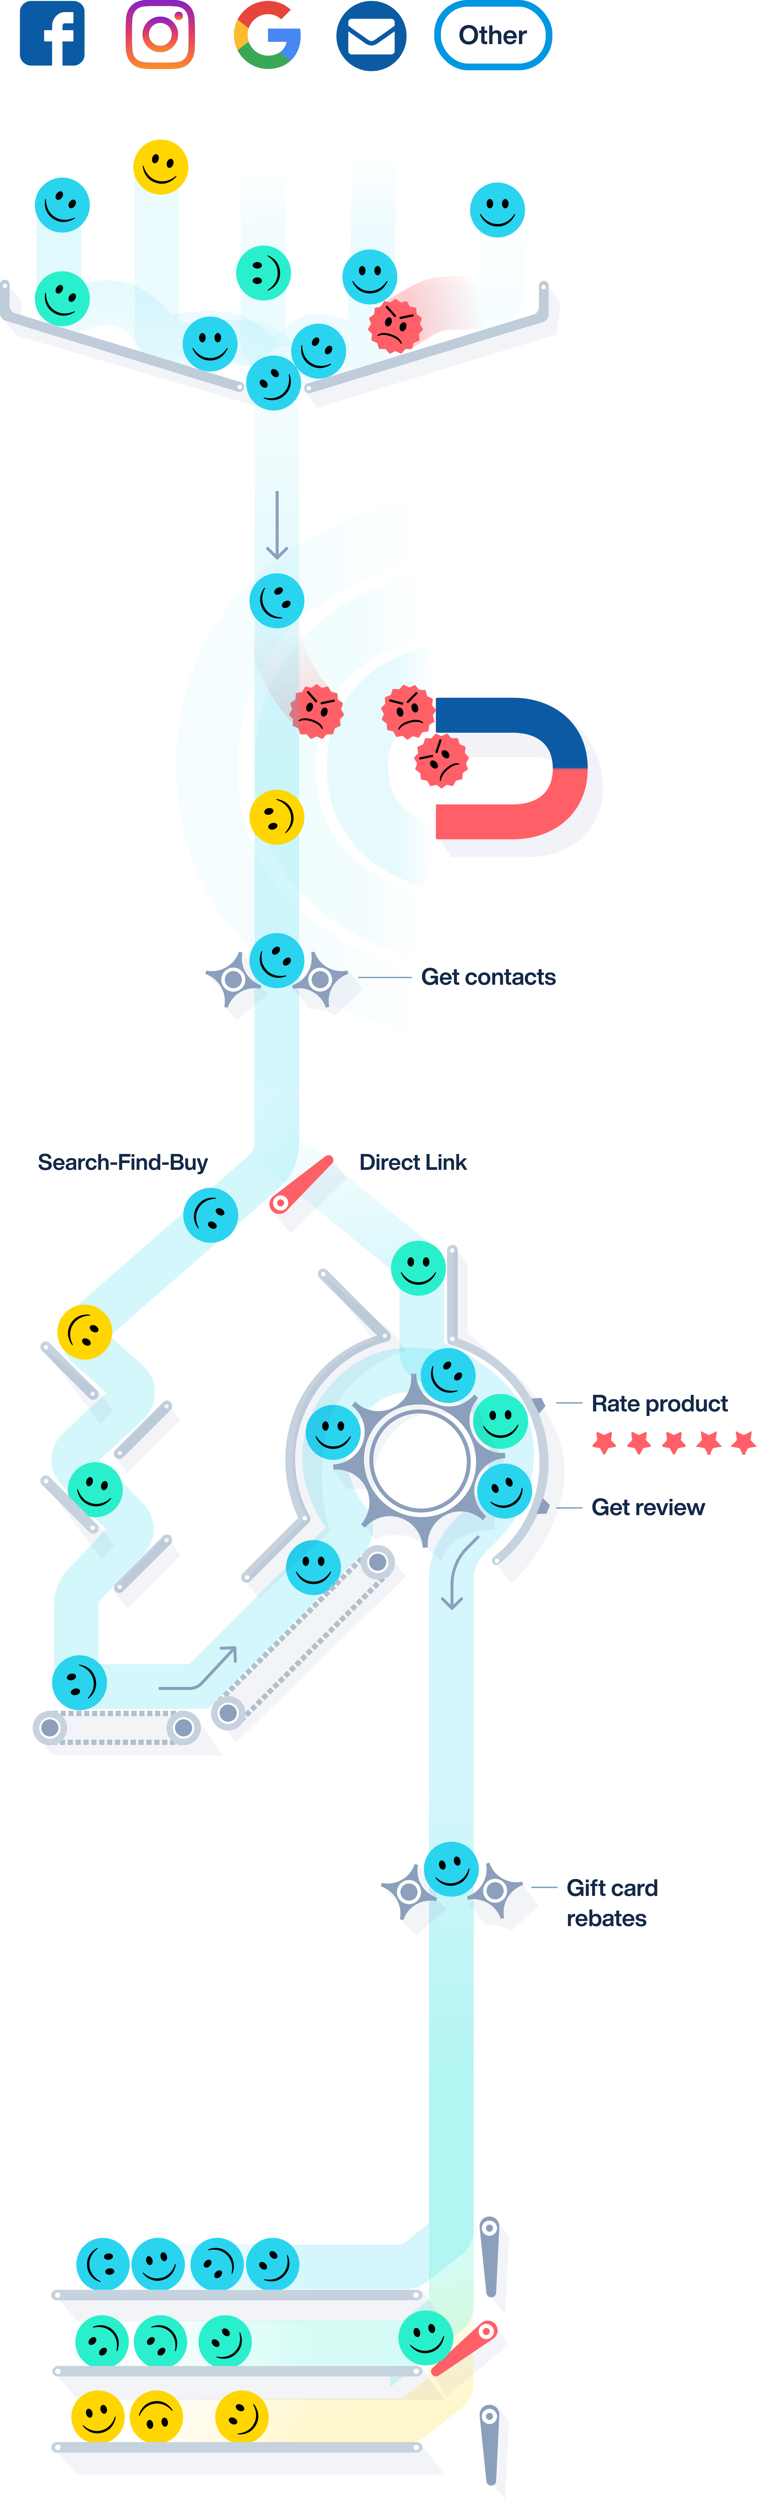 <svg width="577" height="1904" viewBox="0 0 577 1904" fill="none" xmlns="http://www.w3.org/2000/svg"><g clip-path="url(#a)"><path fill="#fff" d="M0 0h577v1904H0z"/><path fill="#fff" d="M-178-334h875v671h-875z"/><circle cx="371" cy="1775" r="53" transform="rotate(180 371 1775)" fill="url(#b)" fill-opacity=".36"/><path d="M184 725l12.5 15.5v8.999l8 7.501-23.5 20-10-10 1.5-9-15.5-17.001h16.5L184 725z" fill="#001D74" fill-opacity=".05" filter="url(#c)"/><path d="M385 1763l-11-14 3-60 11 14.5-3 59.5z" fill="#001D74" fill-opacity=".05" filter="url(#d)"/><path d="M340.5 1825l-11.5-17 48-37 11 14.5-47.5 39.5z" fill="#001D74" fill-opacity=".05" filter="url(#e)"/><path d="M385 1904l-11-14 3-60 11 14.5-3 59.5z" fill="#001D74" fill-opacity=".05" filter="url(#f)"/><path d="M16.5 240.5h-11V216l11 14.5v10z" fill="#001D74" fill-opacity=".05" filter="url(#g)"/><path d="M242 310.5l-11-14 182-56 3.5-24.5 11 14.5-3.5 24.25-182 55.75z" fill="#001D74" fill-opacity=".05" filter="url(#h)"/><path d="M180 1327l-16-19s-2.5-6.5 2-11 107.5-110 114-116 13.5 0 13.5 0l16 19.5L180 1327z" fill="#001D74" fill-opacity=".05" filter="url(#i)"/><path d="M40.5 1337l-15-18s1-13.5 8.5-13.5h114l22 31.5H40.5z" fill="#001D74" fill-opacity=".05" filter="url(#j)"/><g opacity=".2" stroke-width="34"><path d="M81.5 1843.5h228.908a6.01 6.01 0 0 0 3.73-1.3l27.593-21.9a6.005 6.005 0 0 0 2.27-4.7v-181.1" stroke="url(#k)"/><path d="M81.5 1843.5h228.908a6.01 6.01 0 0 0 3.73-1.3l27.593-21.9a6.005 6.005 0 0 0 2.27-4.7v-181.1" stroke="url(#l)"/><path d="M81.5 1843.5h228.908a6.01 6.01 0 0 0 3.73-1.3l27.593-21.9a6.005 6.005 0 0 0 2.27-4.7v-181.1" stroke="url(#m)"/></g><path fill-rule="evenodd" clip-rule="evenodd" d="M234.477 1160.73c-1.27 1.75-3.904 1.62-4.918-.29-17.738-33.26-16.417-75.08 6.86-107.03 14.392-19.75 34.96-32.61 57.337-37.94.84-.2 1.724-.02 2.422.49l.167.12c2.141 1.56 1.368 5-1.2 5.65-20.222 5.13-38.782 17.13-52.143 35.46-21.987 30.18-23.43 67.78-6.769 98.12a3.066 3.066 0 0 1-.191 3.28l-1.565 2.14z" fill="#C6D3DE"/><path d="M343.704 652.349a1 1 0 0 0 .838.453h58.39c29.769 0 56.779-18.685 56.779-53.901 0-35.14-32.303-66.765-62.019-66.901a.984.984 0 0 0-.371.072l-61.262 24.504a1.001 1.001 0 0 0-.501 1.418l10.155 18.087a1 1 0 0 0 .872.51h57.628c19.052 0 30.906 8.984 30.906 27.31 0 18.327-11.854 27.31-30.906 27.31l-67.601 7.608a1 1 0 0 0-.726 1.54l7.818 11.99z" fill="#F2F3F8" filter="url(#n)"/><g opacity=".4" stroke-width="46.714"><path d="M331.136 515.115c-18.455 4.545-58.605 19.156-58.605 69.159 0 50.003 40.15 63.099 58.605 70.134" stroke="#2AD4EF" stroke-opacity=".3"/><path d="M331.136 515.115c-18.455 4.545-58.605 19.156-58.605 69.159 0 50.003 40.15 63.099 58.605 70.134" stroke="url(#o)"/></g><g opacity=".2" stroke-width="46.714"><path d="M321.794 461.605c-32.899 8.039-104.47 33.876-104.47 122.295 0 88.42 71.571 111.577 104.47 124.017" stroke="#2AD4EF" stroke-opacity=".3"/><path d="M321.794 461.605c-32.899 8.039-104.47 33.876-104.47 122.295 0 88.42 71.571 111.577 104.47 124.017" stroke="url(#p)"/></g><g opacity=".15" stroke-width="46.714"><path d="M321.796 403c-51.623 11.863-163.925 49.995-163.925 180.49s112.302 164.673 163.925 183.032" stroke="#2AD4EF" stroke-opacity=".3"/><path d="M321.796 403c-51.623 11.863-163.925 49.995-163.925 180.49s112.302 164.673 163.925 183.032" stroke="url(#q)"/></g><path d="M332.246 638.251a1 1 0 0 0 1 1h57.932c29.769 0 56.779-18.686 56.779-53.902 0-35.215-27.01-53.901-56.779-53.901h-57.932a1 1 0 0 0-1 1v24.591a1 1 0 0 0 1 1h57.213c19.052 0 30.906 8.984 30.906 27.31 0 18.327-11.854 27.31-30.906 27.31h-57.213a1 1 0 0 0-1 1v24.592z" fill="#FF6067"/><mask id="r" maskUnits="userSpaceOnUse" x="315" y="519" width="150" height="67"><path fill="#C4C4C4" d="M315 519.23h149.486v66.119H315z"/></mask><path d="M332.246 638.25a1 1 0 0 0 1 1h57.932c29.769 0 56.779-18.685 56.779-53.901 0-35.215-27.01-53.901-56.779-53.901h-57.932a1 1 0 0 0-1 1v24.591a1 1 0 0 0 1 1h57.213c19.052 0 30.906 8.984 30.906 27.31 0 18.327-11.854 27.31-30.906 27.31h-57.213a1 1 0 0 0-1 1v24.591z" fill="#0B5BA4" mask="url(#r)"/><path d="M244.823 544.746c-12.019-9.94-35.804-38.17-34.792-71.568 1.012-33.398.422-57.368 0-65.178" stroke="url(#s)" stroke-opacity=".22" stroke-width="39.07"/><path d="M240.811 521.316a.849.849 0 0 1 1.018 0l3.07 2.299c.2.149.455.203.698.148l3.739-.851a.848.848 0 0 1 .93.414l1.87 3.348a.854.854 0 0 0 .577.42l3.763.743a.85.85 0 0 1 .681.757l.346 3.82a.85.85 0 0 0 .357.617l3.135 2.21a.848.848 0 0 1 .314.968l-1.237 3.63a.852.852 0 0 0 .075.71l1.964 3.293a.85.85 0 0 1-.106 1.013l-2.607 2.813a.85.85 0 0 0-.22.678l.455 3.808a.848.848 0 0 1-.509.882l-3.525 1.51a.85.85 0 0 0-.478.53l-1.133 3.664a.847.847 0 0 1-.823.598l-3.835-.054a.846.846 0 0 0-.651.29l-2.526 2.886a.85.85 0 0 1-.996.212l-3.481-1.61a.846.846 0 0 0-.713 0l-3.481 1.61a.85.85 0 0 1-.996-.212l-2.525-2.886a.846.846 0 0 0-.651-.29l-3.835.054a.849.849 0 0 1-.824-.598l-1.133-3.664a.85.85 0 0 0-.477-.53l-3.526-1.51a.85.85 0 0 1-.509-.882l.456-3.808a.85.85 0 0 0-.221-.678l-2.607-2.813a.85.85 0 0 1-.106-1.013l1.965-3.293a.848.848 0 0 0 .074-.71l-1.237-3.63a.85.85 0 0 1 .315-.968l3.135-2.21a.85.85 0 0 0 .356-.617l.347-3.82a.85.85 0 0 1 .681-.757l3.762-.743a.85.85 0 0 0 .577-.42l1.87-3.348a.85.85 0 0 1 .93-.414l3.74.851a.85.85 0 0 0 .697-.148l3.071-2.299z" fill="#FF6067"/><path d="M246.041 555.166c-.088.262-.563.267-.689.021-.694-1.356-2.624-3.892-7.752-5.615-5.128-1.722-8.197-.866-9.57-.203-.249.12-.624-.171-.536-.433a.202.202 0 0 1 .034-.065c.257-.332 2.876-3.378 10.574-.792 7.697 2.585 7.947 6.595 7.951 7.015a.198.198 0 0 1-.012.072z" fill="#000"/><ellipse cx="235.991" cy="538.609" rx="2.513" ry="3.56" transform="rotate(18.567 235.991 538.609)" fill="#000"/><ellipse cx="247.104" cy="542.343" rx="2.513" ry="3.56" transform="rotate(18.567 247.104 542.343)" fill="#000"/><path fill="#000" d="M234.965 526.096l7.062 8.001-1.274 1.124-7.062-8zM244.348 534.875l10.55-2.134.337 1.666-10.55 2.133z"/><path d="M299.184 525.316a.848.848 0 0 1 .843-.571l3.831.18a.847.847 0 0 0 .66-.268l2.619-2.802a.85.85 0 0 1 1.003-.179l3.426 1.723a.85.85 0 0 0 .713.024l3.532-1.495a.85.85 0 0 1 .988.244l2.429 2.968a.852.852 0 0 0 .642.312l3.834.071a.85.85 0 0 1 .804.625l1.012 3.699c.066.241.234.44.459.546l3.474 1.625a.848.848 0 0 1 .48.897l-.58 3.792a.85.85 0 0 0 .198.685l2.513 2.897a.848.848 0 0 1 .073 1.015l-2.072 3.228a.85.85 0 0 0-.098.706l1.117 3.669a.848.848 0 0 1-.346.957l-3.205 2.106a.849.849 0 0 0-.377.606l-.472 3.806a.849.849 0 0 1-.705.734l-3.785.619a.855.855 0 0 0-.591.4l-1.979 3.286a.85.85 0 0 1-.943.383l-3.71-.973a.846.846 0 0 0-.702.125l-3.144 2.196a.85.85 0 0 1-1.017-.033l-2.993-2.398a.848.848 0 0 0-.693-.171l-3.765.727a.849.849 0 0 1-.916-.444l-1.759-3.408a.848.848 0 0 0-.563-.438l-3.736-.867a.85.85 0 0 1-.656-.779l-.221-3.829a.85.85 0 0 0-.336-.629l-3.06-2.311a.85.85 0 0 1-.283-.978l1.356-3.588a.851.851 0 0 0-.051-.711l-1.856-3.357a.85.85 0 0 1 .14-1.008l2.697-2.726a.849.849 0 0 0 .243-.671l-.33-3.821a.85.85 0 0 1 .538-.864l3.573-1.393a.851.851 0 0 0 .494-.514l1.253-3.625z" fill="#FF6067"/><path d="M322.502 550.408c.074.266-.316.537-.558.404-1.336-.734-4.356-1.751-9.568-.301-5.211 1.45-7.272 3.881-8.036 5.2-.139.238-.613.208-.687-.058a.222.222 0 0 1-.009-.073c.027-.419.487-4.41 8.31-6.587 7.823-2.177 10.278 1.003 10.518 1.348a.225.225 0 0 1 .03.067z" fill="#000"/><ellipse cx="304.894" cy="542.336" rx="2.513" ry="3.56" transform="rotate(-15.55 304.894 542.336)" fill="#000"/><ellipse cx="316.188" cy="539.192" rx="2.513" ry="3.56" transform="rotate(-15.55 316.188 539.192)" fill="#000"/><path fill="#000" d="M297.031 532.551l10.334 2.663-.424 1.645-10.334-2.663zM309.719 534.558l7.538-7.684 1.213 1.19-7.538 7.684z"/><path d="M318.193 569.489a.849.849 0 0 1 .506-.883l3.521-1.52a.852.852 0 0 0 .476-.532l1.122-3.667a.848.848 0 0 1 .821-.601l3.836.043a.847.847 0 0 0 .65-.292l2.517-2.894a.848.848 0 0 1 .995-.215l3.486 1.599a.85.85 0 0 0 .713-.002l3.476-1.62a.847.847 0 0 1 .996.208l2.535 2.879a.85.85 0 0 0 .652.288l3.835-.066a.848.848 0 0 1 .825.596l1.144 3.66c.075.238.25.431.479.529l3.53 1.499a.85.85 0 0 1 .512.88l-.444 3.809a.85.85 0 0 0 .223.678l2.615 2.805a.85.85 0 0 1 .109 1.012l-1.955 3.3a.849.849 0 0 0-.072.709l1.248 3.627a.85.85 0 0 1-.311.969l-3.128 2.219a.85.85 0 0 0-.355.619l-.335 3.821a.849.849 0 0 1-.679.758l-3.76.756a.846.846 0 0 0-.575.42l-1.86 3.355a.851.851 0 0 1-.929.417l-3.742-.84a.847.847 0 0 0-.697.15l-3.064 2.308a.849.849 0 0 1-1.018.003l-3.077-2.289a.849.849 0 0 0-.698-.146l-3.737.862a.848.848 0 0 1-.931-.411l-1.881-3.343a.846.846 0 0 0-.578-.417l-3.765-.732a.85.85 0 0 1-.683-.755l-.358-3.819a.848.848 0 0 0-.358-.616l-3.142-2.2a.848.848 0 0 1-.317-.967l1.226-3.635a.85.85 0 0 0-.077-.708l-1.975-3.288a.85.85 0 0 1 .103-1.013l2.599-2.821a.854.854 0 0 0 .218-.679l-.467-3.807z" fill="#FF6067"/><path d="M350.156 581.791c.184.206-.048.621-.324.608-1.523-.073-4.682.34-8.727 3.932s-4.828 6.681-4.936 8.201c-.02.276-.459.457-.642.25a.222.222 0 0 1-.04-.061c-.16-.389-1.499-4.176 4.572-9.568 6.071-5.392 9.674-3.614 10.041-3.409a.21.21 0 0 1 .056.047z" fill="#000"/><ellipse cx="330.797" cy="582.273" rx="2.513" ry="3.56" transform="rotate(-41.607 330.797 582.273)" fill="#000"/><ellipse cx="339.564" cy="574.485" rx="2.513" ry="3.56" transform="rotate(-41.607 339.564 574.485)" fill="#000"/><path fill="#000" d="M319.43 576.937l10.454-2.147.342 1.664-10.454 2.147zM331.711 573.166l3.396-10.214 1.613.536-3.397 10.214z"/><path opacity=".2" d="M211 288v582.59c0 8.665-3.747 16.679-10.277 22.377l-133.3 116.313c-4.997 4.36-5.028 12.12-.065 16.52l30.064 26.65c4.864 4.31 4.948 11.88.182 16.3l-37.728 34.98c-4.574 4.24-4.71 11.44-.299 15.85l37.346 37.34c4.216 4.22 4.305 11.03.2 15.35l-32.532 34.28a24.02 24.02 0 0 0-6.59 16.53v50.42c0 6.08 4.924 11 11 11H151.5l113.233-113.71c3.475-3.49 3.461-9.1.413-12.96-18.442-23.4-27.932-60.41-1.146-90.83 29.5-33.5 58-21.5 77.5-21.5" stroke="url(#t)" stroke-width="33.974"/><g opacity=".2" stroke-width="34"><path d="M212.5 826v46.643a6 6 0 0 0 2.218 4.658l104.565 84.898a6 6 0 0 1 2.218 4.658v63.203c0 2.64 1.695 4.97 4.166 5.89 14.854 5.52 64.334 27.13 64.334 70.05 0 28.74-14.899 48.41-27.739 60.03-10.196 9.22-18.261 21.69-18.261 35.44v497.13c0 1.83-.836 3.56-2.27 4.7l-27.593 21.9a6.01 6.01 0 0 1-3.73 1.3H81.5" stroke="url(#u)"/><path d="M212.5 826v46.643a6 6 0 0 0 2.218 4.658l104.565 84.898a6 6 0 0 1 2.218 4.658v63.203c0 2.64 1.695 4.97 4.166 5.89 14.854 5.52 64.334 27.13 64.334 70.05 0 28.74-14.899 48.41-27.739 60.03-10.196 9.22-18.261 21.69-18.261 35.44v497.13c0 1.83-.836 3.56-2.27 4.7l-27.593 21.9a6.01 6.01 0 0 1-3.73 1.3H81.5" stroke="url(#v)"/></g><g opacity=".2" stroke-width="34"><path d="M344.001 1348.5v408.1c0 1.83-.836 3.56-2.27 4.7l-27.593 21.9a6.01 6.01 0 0 1-3.73 1.3H81.5" stroke="url(#w)"/><path d="M344.001 1348.5v408.1c0 1.83-.836 3.56-2.27 4.7l-27.593 21.9a6.01 6.01 0 0 1-3.73 1.3H81.5" stroke="url(#x)"/></g><circle cx="211.092" cy="457.609" r="20.943" transform="rotate(60 211.092 457.609)" fill="#2AD4EF"/><path d="M201.527 447.652c.256-.148.581.181.444.443-1.253 2.409-3.734 8.613-.131 14.853 3.603 6.241 10.216 7.194 12.929 7.313.296.013.418.459.161.607a.257.257 0 0 1-.081.031c-.682.121-9.706 1.54-14.641-7.008-4.935-8.548.806-15.653 1.251-16.184a.26.26 0 0 1 .068-.055z" fill="#000"/><ellipse cx="212.33" cy="450.123" rx="2.513" ry="3.56" transform="rotate(60 212.33 450.123)" fill="#000"/><ellipse cx="218.192" cy="460.28" rx="2.513" ry="3.56" transform="rotate(60 218.192 460.28)" fill="#000"/><circle cx="211.09" cy="622.417" r="20.943" transform="rotate(-105 211.09 622.417)" fill="#FFD600"/><path d="M217.751 634.509c-.287.076-.516-.325-.315-.543 1.833-2.002 5.835-7.353 3.97-14.313-1.864-6.96-8.006-9.593-10.595-10.41-.282-.089-.285-.551.001-.628.03-.008.056-.011.087-.008.69.059 9.774 1.024 12.328 10.558 2.555 9.534-4.829 14.911-5.397 15.308a.236.236 0 0 1-.079.036z" fill="#000"/><ellipse cx="207.953" cy="629.326" rx="2.513" ry="3.56" transform="rotate(-105 207.953 629.326)" fill="#000"/><ellipse cx="204.917" cy="617.997" rx="2.513" ry="3.56" transform="rotate(-105 204.917 617.997)" fill="#000"/><circle cx="60.65" cy="1281.65" r="20.943" transform="rotate(-105 60.65 1281.65)" fill="#2AD4EF"/><path d="M67.31 1293.74c-.286.08-.515-.32-.315-.54 1.834-2 5.836-7.35 3.971-14.31-1.865-6.96-8.006-9.6-10.595-10.41-.283-.09-.285-.55.001-.63.03-.01.056-.01.086-.01.69.06 9.774 1.02 12.329 10.56 2.554 9.53-4.83 14.91-5.398 15.31l-.079.03z" fill="#000"/><ellipse cx="57.512" cy="1288.56" rx="2.513" ry="3.56" transform="rotate(-105 57.512 1288.56)" fill="#000"/><ellipse cx="54.477" cy="1277.23" rx="2.513" ry="3.56" transform="rotate(-105 54.477 1277.23)" fill="#000"/><path d="M119.512 125v129.888c0 5.998 6.218 10.575 12.119 9.501 23.48-4.276 67.888-7.224 73.236 3.003 6.572 12.571 4.633.54 4.633 32.108" stroke="#D4F6FC" stroke-opacity=".46" stroke-width="33.974"/><path d="M200.531 106v152.81c0 4.725 4.269 8.546 7.862 11.615.378.323.749.68 1.107 1.075 3.77 4.162 1 10.5 1 21" stroke="#D4F6FC" stroke-opacity=".46" stroke-width="33.974"/><path d="M200.531 106v152.81c0 4.725 4.269 8.546 7.862 11.615.378.323.749.68 1.107 1.075 3.77 4.162 1 10.5 1 21" stroke="url(#y)" stroke-width="33.974"/><path opacity=".15" d="M44.91 159.949v65.572c0 7.333 9.412 12.066 16.203 9.3 10.676-4.349 23.98-6.571 35.608-1.403 19.11 8.494 26.329 29.727 30.152 25.905 3.822-3.822 39.639-8.771 53.933-2.123 18.261 8.493 28.841 36.8 28.841 36.8" stroke="url(#z)" stroke-width="33.974"/><path d="M285.029 102s0 147.513-5.766 157.977c-5.766 10.463-36.908-12.739-46.903 0-9.995 12.738-22.86 2.705-22.86 36.523" stroke="#D4F6FC" stroke-opacity=".46" stroke-width="33.974"/><path d="M285.029 102s0 147.513-5.766 157.977c-5.766 10.463-36.908-12.739-46.903 0-9.995 12.738-22.86 2.705-22.86 36.523" stroke="url(#A)" stroke-width="33.974"/><path d="M382.528 156.977v64.576c0 7.218-9.733 12.989-16.859 11.839-11.333-1.829-25.231-1.155-36.225 1.725-15.691 4.109-29.742 16.665-35.884 26.179-1.449 2.245-3.595 4.041-6.205 4.614l-68.875 15.125a8.492 8.492 0 0 0-6.671 8.296v7.169" stroke="#D4F6FC" stroke-opacity=".46" stroke-width="34.823"/><path d="M382.528 156.977v64.576c0 7.218-9.733 12.989-16.859 11.839-11.333-1.829-25.231-1.155-36.225 1.725-15.691 4.109-29.742 16.665-35.884 26.179-1.449 2.245-3.595 4.041-6.205 4.614l-68.875 15.125a8.492 8.492 0 0 0-6.671 8.296v7.169" stroke="url(#B)" stroke-width="34.823"/><path d="M382.528 156.977v64.576c0 7.218-9.733 12.989-16.859 11.839-11.333-1.829-25.231-1.155-36.225 1.725-15.691 4.109-29.742 16.665-35.884 26.179-1.449 2.245-3.595 4.041-6.205 4.614l-68.875 15.125a8.492 8.492 0 0 0-6.671 8.296v7.169" stroke="url(#C)" stroke-width="34.823"/><path d="M12.5 255.5l-11-14L185 295l11 14.5-183.5-54z" fill="#001D74" fill-opacity=".05" filter="url(#D)"/><path d="M301.414 249.458c7.503-5.379 24.631-16.478 33.125-17.837 8.493-1.359 27.887-.566 36.522 0" stroke="url(#E)" stroke-opacity=".3" stroke-width="40.769"/><circle cx="208.542" cy="291.732" r="20.943" transform="rotate(-43.039 208.542 291.732)" fill="#2AD4EF"/><path d="M201.002 303.296c-.202-.216.044-.607.331-.533 2.63.677 9.233 1.695 14.5-3.223 5.267-4.918 4.704-11.576 4.208-14.245-.054-.292.352-.511.554-.294a.236.236 0 0 1 .049.072c.271.637 3.689 9.108-3.524 15.844-7.214 6.737-15.432 2.747-16.049 2.432a.236.236 0 0 1-.069-.053z" fill="#000"/><ellipse cx="200.969" cy="292.213" rx="2.513" ry="3.56" transform="rotate(-43.039 200.969 292.213)" fill="#000"/><ellipse cx="209.541" cy="284.209" rx="2.513" ry="3.56" transform="rotate(-43.039 209.541 284.209)" fill="#000"/><circle cx="281.943" cy="210.943" r="20.943" fill="#2AD4EF"/><path d="M268.539 214.247c0-.296.447-.413.606-.163 1.459 2.289 5.592 7.54 12.798 7.54 7.205 0 11.338-5.251 12.797-7.54.159-.25.606-.133.606.163a.228.228 0 0 1-.014.086c-.236.651-3.519 9.176-13.389 9.176s-13.153-8.525-13.39-9.176a.25.25 0 0 1-.014-.086z" fill="#000"/><ellipse cx="276.083" cy="206.126" rx="2.513" ry="3.56" fill="#000"/><ellipse cx="287.811" cy="206.126" rx="2.513" ry="3.56" fill="#000"/><circle cx="200.943" cy="207.943" r="20.943" transform="rotate(-90 200.943 207.943)" fill="#2AEFCC"/><path d="M204.249 221.347c-.296 0-.413-.447-.163-.606 2.289-1.459 7.54-5.592 7.54-12.797 0-7.206-5.251-11.338-7.54-12.798-.25-.159-.133-.606.163-.606a.25.25 0 0 1 .086.014c.651.237 9.176 3.52 9.176 13.39 0 9.87-8.525 13.153-9.176 13.389a.228.228 0 0 1-.086.014z" fill="#000"/><ellipse cx="196.126" cy="213.803" rx="2.513" ry="3.56" transform="rotate(-90 196.126 213.803)" fill="#000"/><ellipse cx="196.126" cy="202.075" rx="2.513" ry="3.56" transform="rotate(-90 196.126 202.075)" fill="#000"/><circle cx="160.13" cy="262.005" r="20.943" fill="#2AD4EF"/><path d="M146.727 265.31c0-.297.446-.414.606-.164 1.459 2.29 5.591 7.54 12.797 7.54s11.338-5.25 12.798-7.54c.159-.25.606-.133.606.164a.25.25 0 0 1-.014.086c-.237.651-3.52 9.175-13.39 9.175-9.87 0-13.153-8.524-13.389-9.175a.228.228 0 0 1-.014-.086z" fill="#000"/><ellipse cx="154.271" cy="257.189" rx="2.513" ry="3.56" fill="#000"/><ellipse cx="165.999" cy="257.189" rx="2.513" ry="3.56" fill="#000"/><circle cx="242.878" cy="267.459" r="20.943" transform="rotate(32.758 242.878 267.459)" fill="#2AD4EF"/><path d="M229.818 262.985c.16-.249.599-.106.598.19-.012 2.715.623 9.367 6.682 13.266 6.06 3.899 12.376 1.719 14.843.583.269-.124.581.217.421.466a.237.237 0 0 1-.058.064c-.552.42-7.925 5.812-16.225.472-8.301-5.341-6.449-14.286-6.296-14.961a.238.238 0 0 1 .035-.08z" fill="#000"/><ellipse cx="240.55" cy="260.236" rx="2.513" ry="3.56" transform="rotate(32.758 240.55 260.236)" fill="#000"/><ellipse cx="250.418" cy="266.581" rx="2.513" ry="3.56" transform="rotate(32.758 250.418 266.581)" fill="#000"/><path d="M-.086 216.749l.072 21.825a6.001 6.001 0 0 0 4.248 5.719l177.057 54.053a3.81 3.81 0 1 0 2.224-7.289L11.57 238.63a6 6 0 0 1-4.25-5.739v-16.154a3.703 3.703 0 1 0-7.406.012z" fill="#BFCCDA"/><circle cx="122.612" cy="127.249" r="20.943" transform="rotate(17.409 122.612 127.249)" fill="#FFD600"/><path d="M108.837 126.392c.089-.283.55-.261.627.025.708 2.621 3.08 8.867 9.956 11.023 6.876 2.156 12.389-1.618 14.467-3.366.227-.19.618.055.529.338a.224.224 0 0 1-.039.077c-.42.551-6.103 7.703-15.521 4.75-9.418-2.953-10-12.069-10.031-12.761a.227.227 0 0 1 .012-.086z" fill="#000"/><ellipse cx="118.462" cy="120.899" rx="2.513" ry="3.56" transform="rotate(17.409 118.462 120.899)" fill="#000"/><ellipse cx="129.653" cy="124.407" rx="2.513" ry="3.56" transform="rotate(17.409 129.653 124.407)" fill="#000"/><circle cx="47.522" cy="156.194" r="20.943" transform="rotate(32.758 47.522 156.194)" fill="#2AD4EF"/><path d="M34.46 151.72c.161-.249.6-.106.6.19-.012 2.715.622 9.367 6.682 13.266 6.06 3.899 12.376 1.719 14.842.583.269-.124.581.217.42.466a.225.225 0 0 1-.057.064c-.552.42-7.925 5.812-16.225.472-8.3-5.341-6.45-14.286-6.296-14.961a.241.241 0 0 1 .035-.08z" fill="#000"/><ellipse cx="45.198" cy="148.971" rx="2.513" ry="3.56" transform="rotate(32.758 45.198 148.971)" fill="#000"/><ellipse cx="55.061" cy="155.316" rx="2.513" ry="3.56" transform="rotate(32.758 55.06 155.316)" fill="#000"/><circle cx="47.522" cy="227.54" r="20.943" transform="rotate(32.758 47.522 227.54)" fill="#2AEFCC"/><path d="M34.46 223.066c.161-.25.6-.106.6.19-.012 2.715.622 9.366 6.682 13.265 6.06 3.899 12.376 1.72 14.842.584.269-.124.581.216.42.465a.244.244 0 0 1-.057.065c-.552.42-7.925 5.812-16.225.471-8.3-5.34-6.45-14.285-6.296-14.961a.228.228 0 0 1 .035-.079z" fill="#000"/><ellipse cx="45.198" cy="220.316" rx="2.513" ry="3.56" transform="rotate(32.758 45.198 220.316)" fill="#000"/><ellipse cx="55.061" cy="226.662" rx="2.513" ry="3.56" transform="rotate(32.758 55.06 226.662)" fill="#000"/><circle cx="379.263" cy="159.943" r="20.943" fill="#2AD4EF"/><path d="M365.855 163.247c0-.296.447-.413.606-.163 1.459 2.289 5.592 7.54 12.797 7.54 7.206 0 11.339-5.251 12.798-7.54.159-.25.606-.133.606.163a.25.25 0 0 1-.014.086c-.236.651-3.52 9.176-13.39 9.176-9.869 0-13.153-8.525-13.389-9.176a.228.228 0 0 1-.014-.086z" fill="#000"/><ellipse cx="373.4" cy="155.126" rx="2.513" ry="3.56" fill="#000"/><ellipse cx="385.127" cy="155.126" rx="2.513" ry="3.56" fill="#000"/><circle cx="182.737" cy="294.738" r="1.7" transform="rotate(88.715 182.737 294.738)" fill="#fff"/><circle cx="3.737" cy="217.738" r="1.7" transform="rotate(88.715 3.737 217.738)" fill="#fff"/><path d="M418.187 217.715l-.071 21.825a6.002 6.002 0 0 1-4.248 5.719l-177.059 54.053a3.811 3.811 0 0 1-2.224-7.289l171.947-52.427a6 6 0 0 0 4.25-5.739v-16.154a3.703 3.703 0 1 1 7.405.012z" fill="#BFCCDA"/><ellipse rx="1.7" ry="1.7" transform="matrix(-.022 1 1 .022 235.365 295.704)" fill="#fff"/><ellipse rx="1.7" ry="1.7" transform="matrix(-.022 1 1 .022 414.364 218.704)" fill="#fff"/><path d="M300.904 227.854a.849.849 0 0 1 1.018 0l3.071 2.298a.846.846 0 0 0 .697.148l3.74-.851a.85.85 0 0 1 .93.415l1.87 3.348a.85.85 0 0 0 .577.419l3.763.744a.85.85 0 0 1 .681.756l.346 3.82a.853.853 0 0 0 .357.618l3.134 2.21a.85.85 0 0 1 .315.968l-1.237 3.63a.85.85 0 0 0 .074.709l1.965 3.294a.849.849 0 0 1-.106 1.012l-2.607 2.814a.847.847 0 0 0-.22.678l.455 3.808a.85.85 0 0 1-.509.882l-3.526 1.509a.853.853 0 0 0-.477.53l-1.133 3.665a.849.849 0 0 1-.823.598l-3.835-.055a.854.854 0 0 0-.652.29l-2.525 2.887a.85.85 0 0 1-.996.211l-3.481-1.609a.846.846 0 0 0-.713 0l-3.481 1.609a.85.85 0 0 1-.996-.211l-2.525-2.887a.854.854 0 0 0-.652-.29l-3.835.055a.849.849 0 0 1-.823-.598l-1.133-3.665a.853.853 0 0 0-.477-.53l-3.526-1.509a.85.85 0 0 1-.509-.882l.455-3.808a.847.847 0 0 0-.22-.678l-2.607-2.814a.849.849 0 0 1-.106-1.012l1.965-3.294a.85.85 0 0 0 .074-.709l-1.237-3.63a.849.849 0 0 1 .315-.968l3.134-2.21a.853.853 0 0 0 .357-.618l.346-3.82a.85.85 0 0 1 .681-.756l3.763-.744a.85.85 0 0 0 .577-.419l1.87-3.348a.85.85 0 0 1 .93-.415l3.74.851a.846.846 0 0 0 .697-.148l3.07-2.298z" fill="#FF6067"/><path d="M306.135 261.704c-.088.262-.563.267-.689.021-.694-1.357-2.624-3.893-7.752-5.615-5.128-1.723-8.197-.866-9.57-.203-.249.12-.624-.171-.536-.433a.221.221 0 0 1 .033-.065c.258-.332 2.877-3.378 10.575-.793 7.697 2.586 7.946 6.596 7.951 7.016a.222.222 0 0 1-.012.072z" fill="#000"/><ellipse cx="296.085" cy="245.146" rx="2.513" ry="3.56" transform="rotate(18.567 296.085 245.146)" fill="#000"/><ellipse cx="307.202" cy="248.881" rx="2.513" ry="3.56" transform="rotate(18.567 307.202 248.881)" fill="#000"/><path fill="#000" d="M295.062 232.634l7.062 8.001-1.274 1.124-7.062-8zM304.441 241.412l10.55-2.134.337 1.666-10.55 2.133z"/><path d="M39.7 49.95h-1.43c-5.105-.003-10.21.002-15.314-.019-.46-.002-.923-.151-1.38-.257-.702-.163-1.383-.394-1.99-.793-.406-.266-.801-.552-1.182-.852-.399-.315-.83-.612-1.15-.997-.744-.89-1.34-1.873-1.697-2.994-.28-.885-.379-1.782-.377-2.707.01-6.145.005-12.29.006-18.435 0-4.683.002-9.366 0-14.049-.001-1.451.418-2.78 1.18-3.998.253-.403.645-.724.865-1.14.258-.49.697-.77 1.095-1.075a9.95 9.95 0 0 1 1.914-1.177c.661-.3 1.384-.488 2.098-.645.494-.109 1.019-.109 1.53-.109 9.785-.005 19.57-.006 29.354.001 1.33.001 2.662.028 3.992.083.425.018.868.109 1.261.268.734.297 1.46.629 2.148 1.02.726.415 1.34.996 1.869 1.639.715.869 1.346 1.808 1.641 2.912.158.592.294 1.213.295 1.82.017 11.372.024 22.743-.012 34.114-.002.729-.327 1.47-.579 2.18-.164.462-.443.891-.714 1.307a7.29 7.29 0 0 1-.858 1.11c-.395.407-.841.767-1.278 1.133-.741.622-1.606 1.001-2.522 1.294a8.303 8.303 0 0 1-2.664.377c-2.597-.031-5.194-.01-7.79-.01h-.38v-.347c0-5.898.002-11.796-.008-17.694 0-.297.072-.383.375-.382 2.39.013 4.779.007 7.168.007.099 0 .198.003.296-.006.332-.032.448-.144.49-.476.01-.088.01-.178.01-.267 0-2.38 0-4.762-.002-7.142 0-.542-.112-.657-.664-.657-2.458-.002-4.916-.003-7.375.006-.224.001-.301-.063-.296-.282.026-1.085.03-2.172.073-3.256.021-.54.247-1.012.66-1.377.272-.24.595-.321.956-.32 1.994.012 3.988.017 5.983.017.54 0 .664-.131.664-.668.002-2.41.002-4.82 0-7.232-.001-.52-.129-.641-.652-.641-2.063 0-4.127-.03-6.19.012-1.806.037-3.448.608-4.912 1.693-1.728 1.282-2.952 2.941-3.716 4.935-.365.954-.653 1.945-.688 2.98-.043 1.271-.07 2.543-.086 3.815-.004.254-.063.331-.332.328-1.698-.015-3.396-.011-5.094-.01-.544 0-.663.12-.663.664a4778.8 4778.8 0 0 0-.001 7.084c0 .639.168.8.813.8 1.64 0 3.278.005 4.917-.007.29-.002.37.095.369.376-.01 5.967-.012 11.934-.016 17.901 0 .03-.003.059-.01.144z" fill="#0B5BA4"/><path d="M195.763 2.119c-6.339 2.162-11.737 6.885-14.73 12.855a25.705 25.705 0 0 0-2.259 6.51c-1.15 5.627-.349 11.627 2.256 16.752a26.123 26.123 0 0 0 7.065 8.65 25.914 25.914 0 0 0 9.448 4.746c4.331 1.157 8.942 1.131 13.302.143 3.941-.904 7.669-2.78 10.646-5.518 3.146-2.88 5.391-6.676 6.579-10.755 1.296-4.448 1.474-9.198.662-13.752-8.156-.004-16.313-.002-24.469-.001.001 3.37-.004 6.74.002 10.11 4.724-.001 9.447-.002 14.17 0-.548 3.23-2.474 6.183-5.206 8.002-1.718 1.15-3.691 1.897-5.725 2.252-2.047.348-4.163.392-6.205-.02a15.3 15.3 0 0 1-5.789-2.49 16.102 16.102 0 0 1-5.96-7.955c-1.108-3.241-1.116-6.849.005-10.088a16.067 16.067 0 0 1 3.774-6.107c2.098-2.14 4.826-3.67 7.766-4.297a15.455 15.455 0 0 1 7.634.31 14.101 14.101 0 0 1 5.606 3.28c1.599-1.583 3.189-3.175 4.785-4.762.836-.854 1.716-1.67 2.526-2.548-2.423-2.234-5.263-4.03-8.367-5.165-5.588-2.049-11.89-2.092-17.516-.152z" fill="#fff"/><path d="M195.762 2.119c5.625-1.94 11.927-1.896 17.515.153 3.103 1.135 5.944 2.931 8.367 5.165-.81.877-1.69 1.694-2.527 2.548-1.595 1.586-3.186 3.179-4.784 4.763a14.107 14.107 0 0 0-5.606-3.282 15.456 15.456 0 0 0-7.635-.31c-2.939.628-5.667 2.158-7.765 4.298a16.067 16.067 0 0 0-3.774 6.107c-2.84-2.195-5.68-4.392-8.522-6.587 2.993-5.97 8.391-10.693 14.731-12.855z" fill="#E7453C"/><path d="M178.778 21.485a25.709 25.709 0 0 1 2.259-6.51c2.842 2.194 5.682 4.39 8.522 6.586-1.121 3.239-1.113 6.846-.005 10.088-2.839 2.196-5.677 4.394-8.52 6.587-2.605-5.125-3.406-11.124-2.256-16.75z" fill="#FABB2D"/><path d="M204.263 21.75c8.156-.002 16.312-.004 24.468 0 .813 4.555.634 9.304-.662 13.753-1.188 4.079-3.432 7.874-6.579 10.755-2.75-2.136-5.512-4.26-8.262-6.397 2.732-1.818 4.659-4.772 5.206-8.001-4.722-.002-9.446-.001-14.169 0-.006-3.37-.001-6.74-.002-10.11z" fill="#4788F2"/><path d="M181.027 38.236c2.843-2.193 5.681-4.391 8.52-6.587a16.101 16.101 0 0 0 5.96 7.955 15.301 15.301 0 0 0 5.789 2.49c2.042.412 4.157.367 6.205.02 2.034-.356 4.007-1.103 5.725-2.253 2.75 2.137 5.511 4.26 8.262 6.397-2.977 2.738-6.705 4.614-10.646 5.517-4.36.989-8.971 1.015-13.302-.142a25.911 25.911 0 0 1-9.448-4.747 26.114 26.114 0 0 1-7.065-8.65z" fill="#3AA757"/><path d="M362.463 31.87c-1.307 1.36-3.027 2.04-5.16 2.04s-3.853-.68-5.16-2.04c-1.307-1.373-1.96-3.174-1.96-5.4 0-2.227.653-4.027 1.96-5.4 1.307-1.36 3.027-2.04 5.16-2.04s3.853.68 5.16 2.04c1.293 1.346 1.94 3.146 1.94 5.4 0 2.253-.647 4.053-1.94 5.4zm-9.46-5.4c0 1.56.393 2.793 1.18 3.7.787.906 1.827 1.36 3.12 1.36 1.307 0 2.353-.454 3.14-1.36.773-.894 1.16-2.127 1.16-3.7 0-1.573-.387-2.807-1.16-3.7-.787-.907-1.833-1.36-3.14-1.36-1.293 0-2.333.453-3.12 1.36-.787.907-1.18 2.14-1.18 3.7zm18.372-3.2v1.92h-2.04v5.58c0 .333.086.567.26.7.186.133.493.2.92.2h.86v1.92c-.547.053-.987.08-1.32.08-1.12 0-1.94-.207-2.46-.62-.507-.427-.76-1.1-.76-2.02v-5.84h-1.6v-1.92h1.6v-3h2.5v3h2.04zm7.135-.24c1.12 0 2 .326 2.64.98.653.64.98 1.553.98 2.74v6.84h-2.52v-6.42c0-1.307-.647-1.96-1.94-1.96-.64 0-1.187.233-1.64.7-.44.453-.66 1.087-.66 1.9v5.78h-2.52V19.35h2.52v5.3c.787-1.08 1.833-1.62 3.14-1.62zm15.408 5.58v.6h-7.72c.094.88.367 1.546.82 2 .467.44 1.087.66 1.86.66 1.147 0 1.934-.494 2.36-1.48h2.42c-.266 1.053-.826 1.893-1.68 2.52-.853.613-1.893.92-3.12.92-1.533 0-2.773-.493-3.72-1.48-.946-.987-1.42-2.294-1.42-3.92 0-1.627.467-2.933 1.4-3.92.947-.987 2.18-1.48 3.7-1.48 1.56 0 2.8.513 3.72 1.54.92 1.026 1.38 2.373 1.38 4.04zm-5.12-3.62c-1.48 0-2.34.82-2.58 2.46h5.18c-.106-.76-.386-1.36-.84-1.8-.453-.44-1.04-.66-1.76-.66zm12.267-1.88c.227 0 .434.013.62.04v2.32h-.64c-.96 0-1.7.247-2.22.74-.506.48-.76 1.193-.76 2.14v5.24h-2.52V23.27h2.44v1.84c.574-1.334 1.6-2 3.08-2z" fill="#142948"/><rect x="333.548" y="2.548" width="84.935" height="48.413" rx="22.933" stroke="#0097E2" stroke-width="5.096"/><path d="M121.545-.15c-6.557.001-7.483.034-10.204.158-2.802.128-4.716.573-6.391 1.224-1.731.673-3.2 1.573-4.664 3.037-1.463 1.464-2.364 2.932-3.037 4.663-.65 1.675-1.096 3.59-1.224 6.392-.128 2.808-.158 3.705-.158 10.856 0 7.15.03 8.047.159 10.855.128 2.803.573 4.717 1.224 6.392.672 1.731 1.573 3.2 3.036 4.663 1.464 1.464 2.933 2.364 4.664 3.037 1.675.651 3.589 1.096 6.391 1.224 2.809.128 3.705.158 10.856.158s8.048-.03 10.856-.158c2.803-.128 4.717-.573 6.391-1.224 1.732-.673 3.2-1.573 4.664-3.037 1.464-1.464 2.364-2.932 3.037-4.663.651-1.675 1.096-3.59 1.224-6.392.124-2.72.156-3.647.158-10.203v-1.305c-.002-6.556-.034-7.483-.158-10.203-.128-2.803-.573-4.717-1.224-6.392-.673-1.731-1.573-3.2-3.037-4.663-1.464-1.464-2.932-2.364-4.664-3.037C137.77.58 135.856.136 133.053.008c-2.721-.124-3.647-.157-10.204-.158h-1.304zm.652 4.744c7.031 0 7.863.026 10.64.153 2.567.117 3.961.546 4.889.907 1.229.477 2.106 1.048 3.027 1.97.922.92 1.492 1.798 1.97 3.027.36.928.789 2.322.906 4.889.127 2.776.154 3.61.154 10.64 0 7.03-.027 7.863-.154 10.639-.117 2.567-.546 3.961-.906 4.89-.478 1.228-1.048 2.105-1.97 3.026-.921.922-1.798 1.492-3.027 1.97-.928.36-2.322.79-4.889.907-2.776.126-3.609.153-10.64.153-7.031 0-7.863-.027-10.639-.153-2.568-.117-3.962-.546-4.89-.907-1.229-.477-2.106-1.048-3.027-1.97-.921-.92-1.492-1.798-1.97-3.027-.36-.928-.789-2.322-.906-4.889-.127-2.776-.154-3.61-.154-10.64 0-7.03.027-7.863.154-10.64.117-2.566.546-3.96.906-4.888.478-1.23 1.049-2.106 1.97-3.028.921-.921 1.798-1.492 3.027-1.97.928-.36 2.322-.789 4.889-.906 2.777-.127 3.61-.153 10.64-.153z" fill="#000"/><path d="M121.545-.15c-6.557.001-7.483.034-10.204.158-2.802.128-4.716.573-6.391 1.224-1.731.673-3.2 1.573-4.664 3.037-1.463 1.464-2.364 2.932-3.037 4.663-.65 1.675-1.096 3.59-1.224 6.392-.128 2.808-.158 3.705-.158 10.856 0 7.15.03 8.047.159 10.855.128 2.803.573 4.717 1.224 6.392.672 1.731 1.573 3.2 3.036 4.663 1.464 1.464 2.933 2.364 4.664 3.037 1.675.651 3.589 1.096 6.391 1.224 2.809.128 3.705.158 10.856.158s8.048-.03 10.856-.158c2.803-.128 4.717-.573 6.391-1.224 1.732-.673 3.2-1.573 4.664-3.037 1.464-1.464 2.364-2.932 3.037-4.663.651-1.675 1.096-3.59 1.224-6.392.124-2.72.156-3.647.158-10.203v-1.305c-.002-6.556-.034-7.483-.158-10.203-.128-2.803-.573-4.717-1.224-6.392-.673-1.731-1.573-3.2-3.037-4.663-1.464-1.464-2.932-2.364-4.664-3.037C137.77.58 135.856.136 133.053.008c-2.721-.124-3.647-.157-10.204-.158h-1.304zm.652 4.744c7.031 0 7.863.026 10.64.153 2.567.117 3.961.546 4.889.907 1.229.477 2.106 1.048 3.027 1.97.922.92 1.492 1.798 1.97 3.027.36.928.789 2.322.906 4.889.127 2.776.154 3.61.154 10.64 0 7.03-.027 7.863-.154 10.639-.117 2.567-.546 3.961-.906 4.89-.478 1.228-1.048 2.105-1.97 3.026-.921.922-1.798 1.492-3.027 1.97-.928.36-2.322.79-4.889.907-2.776.126-3.609.153-10.64.153-7.031 0-7.863-.027-10.639-.153-2.568-.117-3.962-.546-4.89-.907-1.229-.477-2.106-1.048-3.027-1.97-.921-.92-1.492-1.798-1.97-3.027-.36-.928-.789-2.322-.906-4.889-.127-2.776-.154-3.61-.154-10.64 0-7.03.027-7.863.154-10.64.117-2.566.546-3.96.906-4.888.478-1.23 1.049-2.106 1.97-3.028.921-.921 1.798-1.492 3.027-1.97.928-.36 2.322-.789 4.889-.906 2.777-.127 3.61-.153 10.64-.153z" fill="url(#F)"/><path d="M122.197 34.956a8.777 8.777 0 1 1 0-17.554 8.777 8.777 0 0 1 0 17.554zm0-22.297c-7.467 0-13.521 6.053-13.521 13.52 0 7.468 6.054 13.521 13.521 13.521 7.467 0 13.521-6.053 13.521-13.52 0-7.468-6.054-13.521-13.521-13.521z" fill="#000"/><path d="M122.197 34.956a8.777 8.777 0 1 1 0-17.554 8.777 8.777 0 0 1 0 17.554zm0-22.297c-7.467 0-13.521 6.053-13.521 13.52 0 7.468 6.054 13.521 13.521 13.521 7.467 0 13.521-6.053 13.521-13.52 0-7.468-6.054-13.521-13.521-13.521z" fill="url(#G)"/><path d="M139.409 12.124a3.16 3.16 0 1 1-6.32 0 3.16 3.16 0 0 1 6.32 0z" fill="#000"/><path d="M139.409 12.124a3.16 3.16 0 1 1-6.32 0 3.16 3.16 0 0 1 6.32 0z" fill="url(#H)"/><circle cx="283.153" cy="27.454" r="26.755" fill="#0B5BA4"/><path fill="#0B5BA4" d="M265.742 18.536h34.823v18.686h-34.823z"/><path d="M283.151 34.673c-2.95.014-5.581-2.3-7.144-3.397-6.842-4.777-8.977-6.31-10.523-7.456v15.1a2.5 2.5 0 0 0 .777 1.802 2.704 2.704 0 0 0 1.873.746h30.033c.703 0 1.377-.268 1.874-.746a2.5 2.5 0 0 0 .776-1.802v-15.1c-1.545 1.146-3.68 2.68-10.52 7.453-1.515 1.065-4.178 3.414-7.146 3.4zm15.016-20.384h-30.033c-.702 0-1.376.268-1.873.746a2.5 2.5 0 0 0-.777 1.802v2.672c2.689 2.018 2.587 2.03 12.601 9.017 1.16.815 3.465 2.773 5.066 2.75 1.6.023 3.906-1.936 5.066-2.75 10.013-6.987 9.91-7.007 12.6-9.017v-2.672c0-.676-.279-1.324-.776-1.802a2.705 2.705 0 0 0-1.874-.746z" fill="#fff"/><path d="M372.894 1688.18c4.358-.1 7.886 3.52 7.679 7.88l-2.386 50.1a3.743 3.743 0 0 1-3.659 3.57 3.742 3.742 0 0 1-3.811-3.36l-5.134-49.9c-.45-4.37 2.922-8.19 7.311-8.29z" fill="#8C9FBC"/><circle cx="373.051" cy="1697.06" r="5.79" transform="rotate(88.715 373.051 1697.06)" fill="#fff"/><circle cx="373.054" cy="1697.06" r="2.702" transform="rotate(88.715 373.054 1697.06)" fill="#8C9FBC"/><path d="M372.898 1831.57c4.359-.1 7.887 3.52 7.679 7.87l-2.386 50.11a3.757 3.757 0 0 1-3.658 3.57 3.751 3.751 0 0 1-3.812-3.37l-5.134-49.9c-.449-4.36 2.922-8.19 7.311-8.28z" fill="#8C9FBC"/><circle cx="373.056" cy="1840.44" r="5.79" transform="rotate(88.715 373.056 1840.44)" fill="#fff"/><circle cx="373.058" cy="1840.44" r="2.702" transform="rotate(88.715 373.058 1840.44)" fill="#8C9FBC"/><circle cx="160.634" cy="925.633" r="20.943" transform="rotate(120.187 160.634 925.633)" fill="#2AD4EF"/><path d="M164.517 912.386c.256.149.133.594-.163.606-2.713.11-9.33 1.042-12.953 7.27-3.623 6.229-1.162 12.441.083 14.854.136.263-.19.59-.446.441a.21.21 0 0 1-.067-.055c-.444-.532-6.162-7.656-1.199-16.187 4.963-8.532 13.982-7.084 14.664-6.96.03.005.054.015.081.031z" fill="#000"/><ellipse cx="167.742" cy="922.99" rx="2.513" ry="3.56" transform="rotate(120.187 167.742 922.99)" fill="#000"/><ellipse cx="161.847" cy="933.128" rx="2.513" ry="3.56" transform="rotate(120.187 161.847 933.128)" fill="#000"/><circle cx="64.634" cy="1014.63" r="20.943" transform="rotate(120.187 64.634 1014.63)" fill="#FFD600"/><path d="M68.517 1001.39c.256.14.133.59-.163.6-2.713.11-9.33 1.04-12.953 7.27-3.623 6.23-1.162 12.44.083 14.86.136.26-.19.59-.446.44-.027-.02-.048-.03-.067-.06-.444-.53-6.162-7.65-1.199-16.19 4.963-8.527 13.982-7.08 14.664-6.96.03.01.054.02.08.04z" fill="#000"/><ellipse cx="71.742" cy="1011.99" rx="2.513" ry="3.56" transform="rotate(120.187 71.742 1011.99)" fill="#000"/><ellipse cx="65.847" cy="1022.13" rx="2.513" ry="3.56" transform="rotate(120.187 65.847 1022.13)" fill="#000"/><circle cx="318.943" cy="965.943" r="20.943" fill="#2AEFCC"/><path d="M305.539 969.247c0-.296.447-.413.606-.163 1.459 2.289 5.592 7.54 12.798 7.54 7.205 0 11.338-5.251 12.797-7.54.159-.25.606-.133.606.163a.228.228 0 0 1-.014.086c-.236.651-3.519 9.176-13.389 9.176s-13.153-8.525-13.39-9.176a.25.25 0 0 1-.014-.086z" fill="#000"/><ellipse cx="313.083" cy="961.126" rx="2.513" ry="3.56" fill="#000"/><ellipse cx="324.811" cy="961.126" rx="2.513" ry="3.56" fill="#000"/><circle cx="253.943" cy="1090.94" r="20.943" fill="#2AD4EF"/><path d="M240.539 1094.25c0-.3.447-.42.606-.17 1.459 2.29 5.592 7.54 12.798 7.54 7.205 0 11.338-5.25 12.797-7.54.159-.25.606-.13.606.17 0 .03-.003.05-.014.08-.236.65-3.519 9.18-13.389 9.18s-13.153-8.53-13.39-9.18a.225.225 0 0 1-.014-.08z" fill="#000"/><ellipse cx="248.083" cy="1086.13" rx="2.513" ry="3.56" fill="#000"/><ellipse cx="259.811" cy="1086.13" rx="2.513" ry="3.56" fill="#000"/><circle cx="238.943" cy="1193.94" r="20.943" fill="#2AD4EF"/><path d="M225.539 1197.25c0-.3.447-.42.606-.17 1.459 2.29 5.592 7.54 12.798 7.54 7.205 0 11.338-5.25 12.797-7.54.159-.25.606-.13.606.17 0 .03-.003.05-.014.08-.236.65-3.519 9.18-13.389 9.18s-13.153-8.53-13.39-9.18a.225.225 0 0 1-.014-.08z" fill="#000"/><ellipse cx="233.083" cy="1189.13" rx="2.513" ry="3.56" fill="#000"/><ellipse cx="244.811" cy="1189.13" rx="2.513" ry="3.56" fill="#000"/><circle cx="381.598" cy="1082.6" r="20.943" transform="rotate(-2.197 381.598 1082.6)" fill="#2AEFCC"/><path d="M368.332 1086.41c-.012-.29.43-.43.599-.18 1.546 2.23 5.877 7.32 13.077 7.04 7.201-.28 11.128-5.68 12.499-8.02.15-.26.6-.16.612.14a.201.201 0 0 1-.011.08c-.211.66-3.165 9.31-13.028 9.68-9.862.38-13.47-8.01-13.731-8.65a.26.26 0 0 1-.017-.09z" fill="#000"/><ellipse cx="375.558" cy="1078.01" rx="2.513" ry="3.56" transform="rotate(-2.197 375.558 1078.01)" fill="#000"/><ellipse cx="387.277" cy="1077.56" rx="2.513" ry="3.56" transform="rotate(-2.197 387.277 1077.56)" fill="#000"/><path d="M34.589 891.272c-1.642 0-2.916-.368-3.822-1.104-.895-.736-1.348-1.79-1.36-3.16h2.26c.011.861.266 1.478.764 1.852.51.373 1.252.56 2.226.56.792 0 1.398-.147 1.817-.441.42-.306.629-.742.629-1.308 0-.476-.181-.838-.544-1.088-.35-.249-.996-.47-1.936-.662l-1.02-.204c-2.593-.487-3.89-1.71-3.89-3.669 0-1.042.397-1.869 1.19-2.48.792-.623 1.89-.935 3.295-.935 1.597 0 2.803.34 3.618 1.02.827.679 1.263 1.63 1.308 2.853H36.9c-.045-.69-.278-1.2-.697-1.528-.407-.329-1.064-.493-1.97-.493-.702 0-1.24.13-1.614.391-.373.26-.56.628-.56 1.104 0 .487.17.861.51 1.121.35.26.968.481 1.85.663l1.054.203c1.416.283 2.435.708 3.058 1.274.634.555.951 1.325.951 2.311 0 1.177-.43 2.095-1.291 2.752-.86.645-2.061.968-3.601.968zm14.648-4.502v.51H42.68c.08.747.311 1.314.697 1.699.396.373.922.56 1.58.56.973 0 1.641-.419 2.004-1.257h2.055c-.226.895-.702 1.608-1.427 2.14-.724.521-1.608.782-2.65.782-1.302 0-2.355-.419-3.16-1.257-.803-.838-1.205-1.948-1.205-3.33 0-1.381.396-2.491 1.189-3.329.804-.838 1.851-1.257 3.142-1.257 1.325 0 2.378.436 3.16 1.308.781.872 1.172 2.016 1.172 3.431zm-4.349-3.074c-1.257 0-1.987.696-2.191 2.089h4.4c-.091-.646-.329-1.155-.714-1.529-.385-.374-.883-.56-1.495-.56zM58.418 891h-2.14c-.102-.181-.181-.538-.238-1.07-.589.849-1.529 1.274-2.82 1.274-.962 0-1.733-.232-2.31-.697-.566-.464-.85-1.109-.85-1.936 0-1.597 1.122-2.509 3.364-2.735l1.325-.119c.441-.057.759-.159.951-.306.193-.158.289-.39.289-.696 0-.374-.125-.646-.374-.816-.238-.181-.645-.271-1.223-.271-.623 0-1.07.107-1.342.322-.272.204-.43.561-.475 1.071h-2.107c.125-1.994 1.438-2.99 3.941-2.99 2.435 0 3.652.878 3.652 2.633v4.671c0 .77.12 1.325.357 1.665zm-4.688-1.325c.668 0 1.211-.181 1.63-.544.42-.373.629-.906.629-1.596v-.799c-.204.181-.538.3-1.002.357l-1.155.136c-.567.068-.974.204-1.224.408-.237.192-.356.475-.356.849s.124.668.373.883c.261.204.629.306 1.105.306zm10.652-7.576c.192 0 .368.011.526.034v1.97h-.543c-.816 0-1.444.21-1.886.629-.43.407-.645 1.013-.645 1.817V891h-2.14v-8.765h2.072v1.562c.487-1.132 1.359-1.698 2.616-1.698zm5.224 9.105c-1.29 0-2.338-.419-3.142-1.257-.793-.827-1.19-1.937-1.19-3.33 0-1.404.397-2.519 1.19-3.346.781-.827 1.829-1.24 3.142-1.24 1.144 0 2.078.306 2.803.917.725.6 1.15 1.416 1.274 2.446h-2.14c-.102-.509-.323-.9-.663-1.172-.34-.272-.764-.408-1.274-.408-.668 0-1.195.244-1.58.731-.373.476-.56 1.166-.56 2.072 0 .906.192 1.603.577 2.09.385.475.906.713 1.563.713.521 0 .957-.141 1.308-.424.363-.295.583-.714.663-1.258h2.14c-.113 1.054-.544 1.897-1.291 2.532-.747.622-1.687.934-2.82.934zm10.09-9.173c.951 0 1.699.277 2.242.832.555.544.833 1.32.833 2.327V891h-2.14v-5.453c0-1.11-.55-1.665-1.648-1.665-.544 0-1.008.199-1.394.595-.373.385-.56.923-.56 1.614V891h-2.14v-12.095h2.14v4.502c.668-.918 1.557-1.376 2.667-1.376zm9.553 5.113h-5.045v-1.835h5.046v1.835zm10.112-8.239v2.056H93.11v2.853h5.69v1.971h-5.69V891h-2.293v-12.095h8.544zm3.032 2.192h-2.106v-2.005h2.106v2.005zm.017 9.903h-2.14v-8.765h2.14V891zm6.532-8.969c.951 0 1.699.277 2.242.832.555.544.833 1.32.833 2.327V891h-2.141v-5.453c0-1.11-.549-1.665-1.647-1.665-.544 0-1.008.199-1.393.595-.374.385-.561.923-.561 1.614V891h-2.14v-8.765h2.072v1.257c.668-.974 1.58-1.461 2.735-1.461zm11.066 1.342v-4.468h2.14V891h-2.072v-1.223c-.646.951-1.569 1.427-2.769 1.427-1.212 0-2.169-.419-2.871-1.257-.714-.838-1.07-1.948-1.07-3.33 0-1.404.356-2.519 1.07-3.346.691-.827 1.648-1.24 2.871-1.24 1.177 0 2.078.447 2.701 1.342zm-4.451 3.312c0 .906.198 1.591.595 2.056.396.464.945.696 1.647.696.702 0 1.257-.243 1.665-.73.396-.487.595-1.184.595-2.09 0-.906-.199-1.602-.595-2.089-.396-.487-.951-.731-1.665-.731-.691 0-1.24.255-1.647.765-.397.51-.595 1.217-.595 2.123zm13.058.459h-5.045v-1.835h5.045v1.835zm9.33-2.514c.668.238 1.184.617 1.546 1.138.374.521.561 1.11.561 1.767 0 1.098-.363 1.953-1.088 2.565-.713.6-1.755.9-3.125.9h-5.657v-12.095h5.47c1.268 0 2.237.289 2.905.867.668.577 1.002 1.33 1.002 2.259 0 1.189-.538 2.055-1.614 2.599zm-2.463-3.839h-3.007v3.159h3.007c.578 0 1.019-.141 1.325-.424.317-.295.476-.697.476-1.206 0-.476-.159-.85-.476-1.122-.317-.271-.759-.407-1.325-.407zm-3.007 8.306h3.245c.645 0 1.138-.141 1.478-.424.34-.295.509-.708.509-1.24 0-1.121-.662-1.682-1.987-1.682h-3.245v3.346zm14.478-1.953v-4.909h2.14V891h-2.072v-1.274c-.669.985-1.586 1.478-2.752 1.478-.94 0-1.688-.272-2.243-.816-.543-.554-.815-1.336-.815-2.344v-5.809h2.14v5.453c0 1.109.55 1.664 1.648 1.664.544 0 1.002-.192 1.376-.577.385-.397.578-.94.578-1.631zm8.808-2.701l.713-2.208h2.243l-3.381 9.478c-.362.997-.815 1.682-1.359 2.056-.555.385-1.359.577-2.412.577a7.59 7.59 0 0 1-.934-.051v-1.681h.815c.464 0 .821-.13 1.07-.391.249-.26.374-.6.374-1.019 0-.419-.136-1.008-.408-1.767l-2.548-7.202h2.31l.714 2.191a84.239 84.239 0 0 1 1.393 4.892c.34-1.279.81-2.904 1.41-4.875zM274.985 878.905h4.62c1.937 0 3.432.538 4.485 1.614 1.053 1.087 1.58 2.565 1.58 4.434 0 1.868-.527 3.34-1.58 4.416-1.053 1.087-2.548 1.631-4.485 1.631h-4.62v-12.095zm2.293 10.125h2.293c1.189 0 2.107-.346 2.752-1.037.646-.702.968-1.715.968-3.04s-.322-2.333-.968-3.024c-.645-.702-1.563-1.053-2.752-1.053h-2.293v8.154zm11.871-7.933h-2.107v-2.005h2.107v2.005zm.017 9.903h-2.14v-8.765h2.14V891zm6.413-8.901c.193 0 .368.011.527.034v1.97h-.544c-.815 0-1.444.21-1.885.629-.431.407-.646 1.013-.646 1.817V891h-2.14v-8.765h2.072v1.562c.487-1.132 1.359-1.698 2.616-1.698zm9.556 4.671v.51h-6.557c.08.747.312 1.314.697 1.699.396.373.923.56 1.58.56.974 0 1.642-.419 2.004-1.257h2.056c-.227.895-.703 1.608-1.427 2.14-.725.521-1.608.782-2.65.782-1.303 0-2.356-.419-3.16-1.257-.804-.838-1.206-1.948-1.206-3.33 0-1.381.396-2.491 1.189-3.329.804-.838 1.852-1.257 3.143-1.257 1.325 0 2.378.436 3.159 1.308.782.872 1.172 2.016 1.172 3.431zm-4.348-3.074c-1.257 0-1.988.696-2.192 2.089h4.4c-.091-.646-.328-1.155-.713-1.529-.385-.374-.884-.56-1.495-.56zm9.671 7.508c-1.291 0-2.338-.419-3.142-1.257-.793-.827-1.189-1.937-1.189-3.33 0-1.404.396-2.519 1.189-3.346.781-.827 1.829-1.24 3.142-1.24 1.144 0 2.079.306 2.803.917.725.6 1.15 1.416 1.274 2.446h-2.14c-.102-.509-.323-.9-.663-1.172-.339-.272-.764-.408-1.274-.408-.668 0-1.194.244-1.579.731-.374.476-.561 1.166-.561 2.072 0 .906.193 1.603.578 2.09.385.475.906.713 1.562.713.521 0 .957-.141 1.308-.424.363-.295.584-.714.663-1.258h2.14c-.113 1.054-.543 1.897-1.291 2.532-.747.622-1.687.934-2.82.934zm9.637-8.969v1.63h-1.733v4.74c0 .283.074.481.221.594.158.114.419.17.781.17h.731V891c-.465.045-.838.068-1.121.068-.952 0-1.648-.176-2.09-.527-.43-.362-.645-.934-.645-1.715v-4.961h-1.359v-1.63h1.359v-2.548h2.123v2.548h1.733zm7.331-3.33v10.04h5.759V891h-8.052v-12.095h2.293zm9.018 2.192h-2.107v-2.005h2.107v2.005zm.017 9.903h-2.141v-8.765h2.141V891zm6.532-8.969c.951 0 1.699.277 2.242.832.555.544.833 1.32.833 2.327V891h-2.141v-5.453c0-1.11-.549-1.665-1.647-1.665-.544 0-1.008.199-1.393.595-.374.385-.561.923-.561 1.614V891h-2.14v-8.765h2.072v1.257c.668-.974 1.58-1.461 2.735-1.461zm13.24 8.969h-2.446l-2.548-4.077-1.325 1.325V891h-2.107v-12.095h2.107v6.965l3.567-3.635h2.548l-3.313 3.312 3.517 5.453z" fill="#142948"/><rect x="246.308" y="964.467" width="75.464" height="8.222" rx="4.111" transform="rotate(45 246.308 964.467)" fill="#C6D3DE"/><circle cx="293.405" cy="1017.4" r="1.7" transform="rotate(43.715 293.405 1017.4)" fill="#fff"/><circle cx="246.405" cy="970.404" r="1.7" transform="rotate(43.715 246.405 970.404)" fill="#fff"/><circle cx="72.65" cy="1134.65" r="20.943" transform="rotate(15 72.65 1134.65)" fill="#2AEFCC"/><path d="M58.844 1134.37c.077-.28.538-.28.628 0 .817 2.59 3.45 8.73 10.41 10.6 6.96 1.86 12.31-2.14 14.313-3.97.218-.2.62.02.543.31a.293.293 0 0 1-.036.08c-.397.57-5.775 7.95-15.308 5.4-9.534-2.56-10.499-11.64-10.559-12.33-.002-.03.001-.06.009-.09z" fill="#000"/><ellipse cx="68.23" cy="1128.48" rx="2.513" ry="3.56" transform="rotate(15 68.23 1128.48)" fill="#000"/><ellipse cx="79.562" cy="1131.52" rx="2.513" ry="3.56" transform="rotate(15 79.562 1131.52)" fill="#000"/><rect x="34.812" y="1020" width="59.522" height="8.222" rx="4.111" transform="rotate(45 34.812 1020)" fill="#C6D3DE"/><circle cx="70.635" cy="1061.66" r="1.7" transform="rotate(43.715 70.635 1061.66)" fill="#fff"/><circle cx="35.131" cy="1026.13" r="1.7" transform="rotate(43.715 35.131 1026.13)" fill="#fff"/><path d="M77.5 1187.5L33 1129l43.5 34 11 14.5-10 10z" fill="#001D74" fill-opacity=".05" filter="url(#I)"/><rect x="34.812" y="1122" width="59.522" height="8.222" rx="4.111" transform="rotate(45 34.812 1122)" fill="#C6D3DE"/><circle cx="70.635" cy="1163.66" r="1.7" transform="rotate(43.715 70.635 1163.66)" fill="#fff"/><circle cx="35.131" cy="1128.13" r="1.7" transform="rotate(43.715 35.131 1128.13)" fill="#fff"/><rect width="59.583" height="8.23" rx="4.115" transform="matrix(-.708 .706 .708 .706 127.242 1065)" fill="#C6D3DE"/><ellipse rx="1.702" ry="1.702" transform="matrix(-.724 .69 .692 .722 91.348 1106.66)" fill="#fff"/><ellipse rx="1.702" ry="1.702" transform="matrix(-.724 .69 .692 .722 126.922 1071.13)" fill="#fff"/><rect width="59.583" height="8.23" rx="4.115" transform="matrix(-.708 .706 .708 .706 127.242 1167)" fill="#C6D3DE"/><ellipse rx="1.702" ry="1.702" transform="matrix(-.724 .69 .692 .722 91.348 1208.66)" fill="#fff"/><ellipse rx="1.702" ry="1.702" transform="matrix(-.724 .69 .692 .722 126.922 1173.13)" fill="#fff"/><rect x="348.949" y="948.111" width="75.464" height="8.222" rx="4.111" transform="rotate(90 348.949 948.111)" fill="#C6D3DE"/><circle cx="344.822" cy="952.373" r="1.7" transform="rotate(88.715 344.822 952.373)" fill="#fff"/><rect x="1.997" y="-2" width="124.133" height="22" rx="11" transform="matrix(-1 0 .001 1 153.13 1307)" stroke="#B1C0CD" stroke-width="4" stroke-dasharray="4 2"/><circle cx="38.038" cy="1316.14" r="10.625" transform="rotate(-15 38.038 1316.14)" fill="#fff" stroke="#C6D3DE" stroke-width="5"/><circle cx="139.951" cy="1316.14" r="10.625" transform="rotate(-15 139.951 1316.14)" fill="#fff" stroke="#C6D3DE" stroke-width="5"/><circle cx="38.003" cy="1316" r="6.534" transform="rotate(15 38.003 1316)" fill="#8C9FBC"/><circle cx="139.916" cy="1316" r="6.534" transform="rotate(15 139.916 1316)" fill="#8C9FBC"/><rect x="-.002" y="-2.826" width="183.309" height="22.067" rx="11.034" transform="matrix(-.707 .707 .708 .706 289.9 1176.85)" stroke="#B1C0CD" stroke-width="4" stroke-dasharray="4 2"/><circle cx="173.951" cy="1304.95" r="10.625" transform="rotate(-15 173.951 1304.95)" fill="#fff" stroke="#C6D3DE" stroke-width="5"/><circle cx="173.916" cy="1304.81" r="6.534" transform="rotate(15 173.916 1304.81)" fill="#8C9FBC"/><circle cx="287.95" cy="1189.95" r="10.625" transform="rotate(-15 287.95 1189.95)" fill="#fff" stroke="#C6D3DE" stroke-width="5"/><circle cx="287.916" cy="1189.81" r="6.534" transform="rotate(15 287.916 1189.81)" fill="#8C9FBC"/><rect width="71.225" height="8.23" rx="4.115" transform="matrix(-.707 .707 .708 .706 232.363 1151)" fill="#C6D3DE"/><path stroke="#7B9EB8" d="M273 744.5h41"/><path fill-rule="evenodd" clip-rule="evenodd" d="M157.199 739.21c10.756 2.191 21.495-4.009 24.977-14.418a22.194 22.194 0 0 1 2.602.697c-2.189 10.756 4.011 21.494 14.42 24.975a22.288 22.288 0 0 1-.697 2.604c-10.756-2.189-21.494 4.011-24.975 14.421a22.288 22.288 0 0 1-2.602-.697c2.191-10.757-4.01-21.498-14.422-24.979a21.967 21.967 0 0 1 .697-2.603z" fill="#8C9FBC"/><circle cx="177.847" cy="746.14" r="9.156" transform="rotate(15 177.847 746.14)" fill="#fff"/><circle cx="177.851" cy="746.141" r="6.534" transform="rotate(15 177.851 746.141)" fill="#8C9FBC"/><path d="M265.499 739l11 14.5-21 20s-2.5-3-10.5-4.5-8.5 0-8.5 0l-13-16 15-8.5v-18l16.5 16 10.5-3.5z" fill="#001D74" fill-opacity=".05" filter="url(#J)"/><path fill-rule="evenodd" clip-rule="evenodd" d="M222.69 750.463c10.404-3.484 16.6-14.218 14.413-24.971.426-.142.859-.273 1.299-.39.435-.117.872-.22 1.308-.309 3.482 10.411 14.223 16.61 24.98 14.418a22.703 22.703 0 0 1 .697 2.604c-10.412 3.48-16.614 14.22-14.424 24.978a22.498 22.498 0 0 1-2.605.698c-3.48-10.409-14.216-16.609-24.97-14.422a21.886 21.886 0 0 1-.698-2.606z" fill="#8C9FBC"/><circle cx="244.038" cy="746.141" r="9.074" transform="rotate(-15 244.038 746.141)" fill="#fff"/><circle cx="244.037" cy="746.141" r="6.534" transform="rotate(-15 244.037 746.141)" fill="#8C9FBC"/><path d="M328.219 745.118v-1.935h5.645V750h-1.74l-.337-1.669c-.912 1.302-2.284 1.953-4.119 1.953-1.822 0-3.283-.604-4.384-1.811-1.101-1.207-1.651-2.804-1.651-4.793 0-1.988.562-3.591 1.686-4.81 1.125-1.195 2.645-1.793 4.562-1.793 1.586 0 2.906.402 3.959 1.207 1.041.805 1.669 1.899 1.882 3.284h-2.468c-.177-.746-.568-1.331-1.171-1.757-.592-.426-1.32-.639-2.184-.639-1.16 0-2.077.402-2.751 1.207-.675.804-1.012 1.905-1.012 3.301 0 1.397.343 2.497 1.03 3.302.686.805 1.627 1.207 2.822 1.207.947 0 1.757-.284 2.432-.852.674-.568 1.041-1.308 1.1-2.219h-3.301zm16.075.462v.532h-6.852c.083.781.326 1.373.728 1.775.414.391.964.586 1.651.586 1.018 0 1.716-.438 2.094-1.313h2.148c-.236.934-.733 1.68-1.491 2.236-.757.545-1.68.817-2.769.817-1.361 0-2.461-.438-3.302-1.314-.84-.876-1.26-2.035-1.26-3.479s.414-2.603 1.243-3.479c.84-.876 1.934-1.314 3.284-1.314 1.384 0 2.485.456 3.301 1.367.817.911 1.225 2.107 1.225 3.586zm-4.544-3.213c-1.314 0-2.077.728-2.29 2.183h4.597c-.094-.674-.343-1.207-.745-1.597-.402-.391-.923-.586-1.562-.586zm10.295-1.527v1.704h-1.81v4.953c0 .296.077.503.23.621.166.118.438.178.817.178h.763V750c-.485.047-.876.071-1.171.071-.994 0-1.722-.184-2.184-.551-.449-.378-.674-.976-.674-1.792v-5.184h-1.42v-1.704h1.42v-2.662h2.219v2.662h1.81zm9.259 9.373c-1.349 0-2.444-.438-3.284-1.314-.828-.864-1.242-2.023-1.242-3.479 0-1.467.414-2.633 1.242-3.497.817-.864 1.911-1.296 3.284-1.296 1.195 0 2.172.32 2.929.959.757.627 1.201 1.479 1.331 2.556h-2.236c-.107-.533-.338-.941-.693-1.225-.355-.284-.798-.426-1.331-.426-.698 0-1.248.255-1.651.763-.39.497-.586 1.219-.586 2.166 0 .947.202 1.675.604 2.183.402.497.947.746 1.633.746.544 0 1-.148 1.367-.444.379-.308.609-.745.692-1.313h2.237c-.119 1.1-.568 1.982-1.349 2.644-.781.651-1.764.977-2.947.977zm14.466-4.793c0 1.444-.426 2.603-1.278 3.479-.852.876-1.977 1.314-3.373 1.314-1.396 0-2.521-.438-3.373-1.314-.864-.864-1.296-2.023-1.296-3.479s.432-2.615 1.296-3.479c.852-.876 1.977-1.314 3.373-1.314 1.396 0 2.521.432 3.373 1.296.852.864 1.278 2.03 1.278 3.497zm-6.408 2.183c.426.509 1.011.764 1.757.764.745 0 1.325-.255 1.74-.764.426-.52.639-1.248.639-2.183 0-.935-.213-1.657-.639-2.166-.415-.52-.995-.781-1.74-.781-.746 0-1.331.255-1.757.764-.415.508-.622 1.236-.622 2.183 0 .947.207 1.675.622 2.183zm12.835-6.976c.994 0 1.775.29 2.343.87.579.568.869 1.379.869 2.432V750h-2.236v-5.698c0-1.16-.574-1.74-1.722-1.74-.568 0-1.053.207-1.456.621-.39.403-.585.965-.585 1.687V750h-2.237v-9.16h2.166v1.314c.698-1.018 1.65-1.527 2.858-1.527zm9.493.213v1.704h-1.81v4.953c0 .296.077.503.23.621.166.118.438.178.817.178h.763V750c-.485.047-.875.071-1.171.071-.994 0-1.722-.184-2.184-.551-.449-.378-.674-.976-.674-1.792v-5.184h-1.42v-1.704h1.42v-2.662h2.219v2.662h1.81zm9.494 9.16h-2.236c-.107-.19-.19-.562-.249-1.119-.615.888-1.597 1.332-2.947 1.332-1.005 0-1.81-.243-2.414-.728-.591-.485-.887-1.16-.887-2.024 0-1.668 1.171-2.621 3.514-2.858l1.385-.124c.462-.059.793-.165.994-.319.201-.166.302-.409.302-.728 0-.391-.13-.675-.391-.852-.248-.189-.674-.284-1.278-.284-.651 0-1.118.112-1.402.337-.284.213-.45.586-.497 1.118h-2.201c.13-2.082 1.503-3.124 4.118-3.124 2.544 0 3.816.917 3.816 2.752v4.881c0 .805.125 1.385.373 1.74zm-4.899-1.385c.698 0 1.266-.189 1.704-.568.438-.39.657-.947.657-1.668v-.835c-.213.19-.562.314-1.047.373l-1.208.142c-.591.071-1.017.213-1.278.426-.248.201-.372.497-.372.888 0 .39.13.698.39.923.272.213.657.319 1.154.319zm10.263 1.598c-1.349 0-2.444-.438-3.284-1.314-.828-.864-1.242-2.023-1.242-3.479 0-1.467.414-2.633 1.242-3.497.817-.864 1.911-1.296 3.284-1.296 1.195 0 2.172.32 2.929.959.757.627 1.201 1.479 1.331 2.556h-2.236c-.107-.533-.337-.941-.692-1.225-.355-.284-.799-.426-1.332-.426-.698 0-1.248.255-1.651.763-.39.497-.585 1.219-.585 2.166 0 .947.201 1.675.603 2.183.402.497.947.746 1.633.746.545 0 1-.148 1.367-.444.379-.308.609-.745.692-1.313h2.237c-.118 1.1-.568 1.982-1.349 2.644-.781.651-1.763.977-2.947.977zm10.07-9.373v1.704h-1.811v4.953c0 .296.077.503.231.621.166.118.438.178.817.178h.763V750c-.485.047-.876.071-1.172.071-.994 0-1.722-.184-2.183-.551-.45-.378-.675-.976-.675-1.792v-5.184h-1.42v-1.704h1.42v-2.662h2.219v2.662h1.811zm4.896 9.408c-2.675 0-4.071-1.053-4.19-3.159h2.184c.059.568.242.97.55 1.207.319.236.816.355 1.491.355 1.207 0 1.811-.367 1.811-1.101 0-.331-.131-.586-.391-.763-.26-.178-.728-.326-1.402-.444l-1.048-.177c-1.999-.332-2.999-1.255-2.999-2.77 0-.863.331-1.538.994-2.023.662-.497 1.597-.746 2.804-.746 2.616 0 3.965 1.036 4.047 3.107h-2.112c-.024-.545-.195-.929-.515-1.154-.319-.237-.793-.355-1.42-.355-1.065 0-1.597.355-1.597 1.065 0 .308.118.55.355.728.236.165.627.296 1.171.39l1.154.178c1.112.201 1.917.52 2.414.958.509.438.764 1.048.764 1.829 0 .923-.356 1.633-1.066 2.13-.71.497-1.71.745-2.999.745z" fill="#142948"/><path stroke="#7B9EB8" d="M423.999 1068.5h20M424 1148.5h20"/><path d="M458.083 1149.12v-1.94h5.644v6.82h-1.739l-.337-1.67c-.912 1.3-2.284 1.95-4.119 1.95-1.822 0-3.284-.6-4.384-1.81-1.101-1.2-1.651-2.8-1.651-4.79 0-1.99.562-3.59 1.686-4.81 1.125-1.2 2.645-1.79 4.562-1.79 1.586 0 2.906.4 3.959 1.2 1.041.81 1.668 1.9 1.881 3.29h-2.467a2.897 2.897 0 0 0-1.172-1.76c-.591-.43-1.319-.64-2.183-.64-1.16 0-2.077.4-2.751 1.21-.675.8-1.012 1.9-1.012 3.3s.343 2.5 1.029 3.3c.687.81 1.628 1.21 2.823 1.21.947 0 1.757-.28 2.432-.85.674-.57 1.041-1.31 1.1-2.22h-3.301zm16.075.46v.53h-6.852c.083.78.326 1.38.728 1.78.414.39.964.58 1.651.58 1.017 0 1.716-.43 2.094-1.31h2.148a3.898 3.898 0 0 1-1.491 2.24c-.757.54-1.68.81-2.769.81-1.361 0-2.462-.44-3.302-1.31-.84-.88-1.26-2.04-1.26-3.48s.414-2.6 1.243-3.48c.84-.87 1.934-1.31 3.283-1.31 1.385 0 2.486.45 3.302 1.36.817.92 1.225 2.11 1.225 3.59zm-4.544-3.21c-1.314 0-2.077.72-2.29 2.18h4.597c-.094-.67-.343-1.21-.745-1.6-.403-.39-.923-.58-1.562-.58zm10.295-1.53v1.7h-1.81v4.96c0 .29.076.5.23.62.166.12.438.18.817.18h.763v1.7c-.485.05-.876.07-1.171.07-.994 0-1.722-.18-2.184-.55-.449-.38-.674-.98-.674-1.79v-5.19h-1.42v-1.7h1.42v-2.66h2.219v2.66h1.81zm10.04-.14c.201 0 .385.01.55.03v2.06h-.568c-.852 0-1.509.22-1.97.66-.45.43-.675 1.06-.675 1.9v4.65h-2.236v-9.16h2.165v1.63c.509-1.18 1.42-1.77 2.734-1.77zm9.986 4.88v.53h-6.852c.083.78.326 1.38.728 1.78.414.39.964.58 1.651.58 1.017 0 1.716-.43 2.094-1.31h2.148a3.894 3.894 0 0 1-1.491 2.24c-.757.54-1.68.81-2.769.81-1.361 0-2.461-.44-3.302-1.31-.84-.88-1.26-2.04-1.26-3.48s.414-2.6 1.243-3.48c.84-.87 1.934-1.31 3.284-1.31 1.384 0 2.485.45 3.301 1.36.817.92 1.225 2.11 1.225 3.59zm-4.544-3.21c-1.314 0-2.077.72-2.29 2.18h4.597c-.094-.67-.343-1.21-.745-1.6-.403-.39-.923-.58-1.562-.58zm10.845.92l.888-2.45h2.325l-3.408 9.16h-2.574l-3.391-9.16h2.397l.887 2.47c.415 1.29.894 2.84 1.438 4.67.438-1.47.917-3.03 1.438-4.69zm6.307-3.64h-2.201v-2.09h2.201v2.09zm.018 10.35h-2.237v-9.16h2.237v9.16zm10.447-4.42v.53h-6.852c.083.78.325 1.38.728 1.78.414.39.964.58 1.651.58 1.017 0 1.716-.43 2.094-1.31h2.148c-.237.93-.734 1.68-1.491 2.24-.757.54-1.68.81-2.769.81-1.361 0-2.462-.44-3.302-1.31-.84-.88-1.26-2.04-1.26-3.48s.414-2.6 1.242-3.48c.841-.87 1.935-1.31 3.284-1.31 1.385 0 2.485.45 3.302 1.36.817.92 1.225 2.11 1.225 3.59zm-4.544-3.21c-1.314 0-2.077.72-2.29 2.18h4.597c-.094-.67-.343-1.21-.745-1.6-.403-.39-.923-.58-1.562-.58zm15.815 1.9l1.03-3.43h2.396l-3.018 9.16h-2.343l-1.154-3.76c-.437-1.54-.698-2.45-.781-2.74-.035.13-.29 1.04-.763 2.74l-1.136 3.76h-2.343l-3.018-9.16h2.397l1.029 3.43c.261.81.562 1.87.906 3.17.331-1.31.621-2.38.869-3.19l1.012-3.41h2.13l1.012 3.41c.249.81.538 1.88.87 3.19.308-1.17.609-2.23.905-3.17zM461.934 1071.65l.107 1.88c.011.6.142 1.09.39 1.47h-2.467c-.213-.36-.326-.86-.338-1.51l-.053-1.38c-.035-.77-.213-1.31-.532-1.6-.308-.31-.805-.46-1.491-.46h-3.125v4.95h-2.396v-12.64h5.734c1.408 0 2.503.32 3.284.96.781.64 1.171 1.51 1.171 2.61 0 1.51-.704 2.52-2.112 3.02.639.2 1.094.52 1.367.96.284.42.437 1 .461 1.74zm-7.509-7.32v3.84h3.196c.674 0 1.195-.17 1.562-.5.378-.34.568-.84.568-1.47 0-.61-.196-1.07-.586-1.39-.379-.32-.923-.48-1.633-.48h-3.107zm17.521 10.67h-2.236c-.107-.19-.19-.56-.249-1.12-.615.89-1.597 1.33-2.946 1.33-1.006 0-1.811-.24-2.415-.72-.591-.49-.887-1.16-.887-2.03 0-1.67 1.171-2.62 3.515-2.86l1.384-.12c.462-.06.793-.17.994-.32.201-.17.302-.41.302-.73 0-.39-.13-.67-.391-.85-.248-.19-.674-.28-1.278-.28-.65 0-1.118.11-1.402.33-.284.22-.45.59-.497 1.12h-2.201c.13-2.08 1.503-3.12 4.118-3.12 2.544 0 3.817.91 3.817 2.75v4.88c0 .81.124 1.38.372 1.74zm-4.899-1.38c.698 0 1.266-.19 1.704-.57.438-.39.657-.95.657-1.67v-.84c-.213.19-.562.32-1.047.38l-1.207.14c-.592.07-1.018.21-1.278.43-.249.2-.373.49-.373.88s.13.7.39.93c.272.21.657.32 1.154.32zm10.729-7.78v1.7h-1.81v4.96c0 .29.077.5.231.62.165.12.437.18.816.18h.763v1.7c-.485.05-.875.07-1.171.07-.994 0-1.722-.18-2.183-.55-.45-.38-.675-.98-.675-1.79v-5.19h-1.42v-1.7h1.42v-2.66h2.219v2.66h1.81zm9.781 4.74v.53h-6.851c.082.78.325 1.38.727 1.78.414.39.965.58 1.651.58 1.018 0 1.716-.43 2.095-1.31h2.148c-.237.93-.734 1.68-1.491 2.24-.758.54-1.681.81-2.77.81-1.361 0-2.461-.43-3.301-1.31-.841-.88-1.261-2.04-1.261-3.48s.415-2.6 1.243-3.48c.84-.87 1.935-1.31 3.284-1.31 1.384 0 2.485.45 3.302 1.36.816.92 1.224 2.11 1.224 3.59zm-4.544-3.21c-1.313 0-2.077.72-2.29 2.18h4.598c-.095-.67-.343-1.21-.746-1.6-.402-.39-.923-.58-1.562-.58zm14.896-1.74c1.255 0 2.255.43 3 1.29.734.88 1.101 2.04 1.101 3.5 0 1.44-.367 2.6-1.101 3.48-.745.88-1.745 1.31-3 1.31-1.242 0-2.189-.46-2.84-1.4v4.67h-2.236v-12.64h2.147v1.31c.663-1.01 1.639-1.52 2.929-1.52zm-2.254 6.97c.402.51.976.77 1.722.77.734 0 1.313-.27 1.739-.8.415-.52.622-1.26.622-2.22 0-.94-.207-1.65-.622-2.13-.402-.5-.982-.75-1.739-.75-.746 0-1.326.26-1.74.77-.414.51-.621 1.23-.621 2.18 0 .96.213 1.69.639 2.18zm12.651-6.9c.201 0 .385.01.55.03v2.06h-.568c-.852 0-1.508.22-1.97.66-.45.43-.674 1.06-.674 1.9v4.65h-2.237v-9.16h2.166v1.63c.508-1.18 1.42-1.77 2.733-1.77zm10.252 4.72c0 1.44-.426 2.6-1.278 3.48-.852.88-1.976 1.31-3.372 1.31-1.397 0-2.521-.43-3.373-1.31-.864-.86-1.296-2.02-1.296-3.48s.432-2.62 1.296-3.48c.852-.87 1.976-1.31 3.373-1.31 1.396 0 2.52.43 3.372 1.29.852.87 1.278 2.03 1.278 3.5zm-6.408 2.18c.426.51 1.012.77 1.758.77.745 0 1.325-.26 1.739-.77.426-.52.639-1.24.639-2.18 0-.93-.213-1.66-.639-2.17-.414-.52-.994-.78-1.739-.78-.746 0-1.332.26-1.758.77-.414.51-.621 1.23-.621 2.18 0 .95.207 1.67.621 2.18zm14.344-5.57v-4.67h2.237V1075h-2.166v-1.28c-.674 1-1.639 1.49-2.893 1.49-1.266 0-2.266-.43-3-1.31-.746-.88-1.118-2.04-1.118-3.48 0-1.47.372-2.63 1.118-3.5.722-.86 1.722-1.29 3-1.29 1.23 0 2.171.46 2.822 1.4zm-4.651 3.46c0 .95.207 1.66.622 2.15.414.48.988.73 1.722.73.733 0 1.313-.26 1.739-.77.414-.51.621-1.23.621-2.18 0-.95-.207-1.67-.621-2.18-.414-.51-.994-.77-1.739-.77-.722 0-1.296.27-1.722.8-.415.53-.622 1.27-.622 2.22zm14.693.48v-5.13h2.237v9.16h-2.166v-1.33c-.698 1.03-1.657 1.54-2.876 1.54-.982 0-1.763-.28-2.343-.85-.568-.58-.852-1.4-.852-2.45v-6.07h2.237v5.7c0 1.16.574 1.74 1.722 1.74.568 0 1.047-.2 1.437-.61.403-.41.604-.98.604-1.7zm8.173 4.24c-1.349 0-2.444-.43-3.284-1.31-.829-.86-1.243-2.02-1.243-3.48 0-1.47.414-2.63 1.243-3.5.816-.86 1.911-1.29 3.284-1.29 1.195 0 2.171.32 2.929.96.757.62 1.201 1.48 1.331 2.55h-2.237c-.106-.53-.337-.94-.692-1.22-.355-.29-.799-.43-1.331-.43-.699 0-1.249.26-1.651.76-.391.5-.586 1.22-.586 2.17s.201 1.67.604 2.18c.402.5.946.75 1.633.75.544 0 1-.15 1.366-.44.379-.31.61-.75.693-1.32h2.236c-.118 1.1-.568 1.98-1.349 2.65-.781.65-1.763.97-2.946.97zm10.069-9.37v1.7h-1.81v4.96c0 .29.077.5.23.62.166.12.438.18.817.18h.763v1.7c-.485.05-.875.07-1.171.07-.994 0-1.722-.18-2.184-.55-.449-.38-.674-.98-.674-1.79v-5.19h-1.42v-1.7h1.42v-2.66h2.219v2.66h1.81z" fill="#142948"/><path d="M320 1422l12.5 15.5v9l8 7.5-23.5 20-10-10 1.5-9-15.5-17h16.5l10.5-16z" fill="#001D74" fill-opacity=".05" filter="url(#K)"/><path d="M399.5 1436.5l11 14.5-21 20s-2.5-3-10.5-4.5-8.5 0-8.5 0l-13-16 15-8.5v-18l16.5 16 10.5-3.5z" fill="#001D74" fill-opacity=".05" filter="url(#L)"/><circle cx="344.051" cy="1423.65" r="20.943" transform="rotate(-15 344.051 1423.65)" fill="#2AD4EF"/><path d="M331.957 1430.31c-.077-.29.324-.51.543-.31 2.002 1.83 7.352 5.83 14.313 3.97 6.96-1.87 9.593-8.01 10.41-10.6.089-.28.551-.28.627 0 .008.03.012.06.009.09-.06.69-1.025 9.77-10.558 12.33-9.534 2.55-14.912-4.83-15.309-5.4a.21.21 0 0 1-.035-.08z" fill="#000"/><ellipse cx="337.141" cy="1420.51" rx="2.513" ry="3.56" transform="rotate(-15 337.141 1420.51)" fill="#000"/><ellipse cx="348.465" cy="1417.48" rx="2.513" ry="3.56" transform="rotate(-15 348.465 1417.48)" fill="#000"/><path fill-rule="evenodd" clip-rule="evenodd" d="M291.074 1434.16c10.756 2.19 21.495-4.01 24.977-14.42.437.09.874.19 1.311.31.437.11.868.24 1.291.39-2.189 10.75 4.011 21.49 14.42 24.97-.089.44-.192.88-.309 1.31-.117.44-.247.87-.388 1.29-10.756-2.18-21.494 4.02-24.975 14.43-.438-.09-.876-.2-1.314-.31-.436-.12-.866-.25-1.288-.39 2.191-10.76-4.01-21.5-14.422-24.98a22.152 22.152 0 0 1 .697-2.6z" fill="#8C9FBC"/><circle cx="311.722" cy="1441.09" r="9.176" transform="rotate(15 311.722 1441.09)" fill="#fff"/><circle cx="311.726" cy="1441.09" r="6.534" transform="rotate(15 311.726 1441.09)" fill="#8C9FBC"/><path fill-rule="evenodd" clip-rule="evenodd" d="M356.029 1444.41c10.404-3.49 16.6-14.22 14.413-24.97.426-.14.859-.28 1.298-.39.436-.12.872-.22 1.309-.31 3.482 10.41 14.222 16.61 24.979 14.42a22.163 22.163 0 0 1 .698 2.6c-10.412 3.48-16.614 14.22-14.424 24.98-.422.14-.851.27-1.287.39-.439.11-.878.22-1.318.31-3.481-10.41-14.216-16.61-24.97-14.43a20.37 20.37 0 0 1-.388-1.29c-.118-.43-.221-.87-.31-1.31z" fill="#8C9FBC"/><circle cx="377.378" cy="1440.09" r="9.133" transform="rotate(-15 377.378 1440.09)" fill="#fff"/><circle cx="377.376" cy="1440.09" r="6.534" transform="rotate(-15 377.376 1440.09)" fill="#8C9FBC"/><path stroke="#7B9EB8" d="M405 1437.5h20"/><path d="M439.083 1439.12v-1.94h5.644v6.82h-1.739l-.337-1.67c-.912 1.3-2.284 1.95-4.119 1.95-1.822 0-3.284-.6-4.384-1.81-1.101-1.2-1.651-2.8-1.651-4.79 0-1.99.562-3.59 1.686-4.81 1.125-1.2 2.645-1.79 4.562-1.79 1.586 0 2.906.4 3.959 1.2 1.041.81 1.668 1.9 1.881 3.29h-2.467a2.897 2.897 0 0 0-1.172-1.76c-.591-.43-1.319-.64-2.183-.64-1.16 0-2.077.4-2.751 1.21-.675.8-1.012 1.9-1.012 3.3s.343 2.5 1.029 3.3c.687.81 1.628 1.21 2.823 1.21.947 0 1.757-.28 2.432-.85.674-.57 1.041-1.31 1.1-2.22h-3.301zm9.666-5.47h-2.201v-2.09h2.201v2.09zm.018 10.35h-2.236v-9.16h2.236v9.16zm6.702-10.92h-.781c-.769 0-1.154.37-1.154 1.1v.66h1.882v1.7h-1.882v7.46h-2.219v-7.46h-1.42v-1.7h1.42v-.69c0-.89.249-1.58.746-2.08.497-.51 1.248-.76 2.254-.76.45 0 .834.02 1.154.05v1.72zm6.064 1.76v1.7h-1.81v4.96c0 .29.077.5.23.62.166.12.438.18.817.18h.763v1.7c-.485.05-.876.07-1.171.07-.994 0-1.722-.18-2.184-.55-.449-.38-.674-.98-.674-1.79v-5.19h-1.42v-1.7h1.42v-2.66h2.219v2.66h1.81zm9.259 9.37c-1.349 0-2.444-.43-3.284-1.31-.828-.86-1.243-2.02-1.243-3.48 0-1.47.415-2.63 1.243-3.5.817-.86 1.911-1.29 3.284-1.29 1.195 0 2.172.32 2.929.96.757.62 1.201 1.48 1.331 2.55h-2.236c-.107-.53-.338-.94-.693-1.22-.355-.29-.798-.43-1.331-.43-.698 0-1.248.26-1.651.76-.39.5-.586 1.22-.586 2.17s.202 1.67.604 2.18c.402.5.947.75 1.633.75.544 0 1-.15 1.367-.44.379-.31.609-.75.692-1.32h2.237c-.119 1.1-.568 1.98-1.349 2.65-.781.65-1.764.97-2.947.97zm13.826-.21h-2.237c-.106-.19-.189-.56-.248-1.12-.616.89-1.598 1.33-2.947 1.33-1.006 0-1.811-.24-2.414-.72-.592-.49-.888-1.16-.888-2.03 0-1.67 1.172-2.62 3.515-2.86l1.385-.12c.461-.06.792-.17.994-.32.201-.17.301-.41.301-.73 0-.39-.13-.67-.39-.85-.249-.19-.675-.28-1.278-.28-.651 0-1.119.11-1.403.33-.284.22-.449.59-.497 1.12h-2.201c.131-2.08 1.503-3.12 4.119-3.12 2.544 0 3.816.91 3.816 2.75v4.88c0 .81.124 1.38.373 1.74zm-4.899-1.38c.698 0 1.266-.19 1.704-.57.437-.39.656-.95.656-1.67v-.84c-.213.19-.562.32-1.047.38l-1.207.14c-.592.07-1.018.21-1.278.43-.249.2-.373.49-.373.88s.13.7.391.93c.272.21.656.32 1.154.32zm11.13-7.92c.202 0 .385.01.551.03v2.06h-.568c-.852 0-1.509.22-1.971.66-.449.43-.674 1.06-.674 1.9v4.65h-2.237v-9.16h2.166v1.63c.509-1.18 1.42-1.77 2.733-1.77zm7.874 1.33v-4.67h2.237V1444h-2.166v-1.28c-.674 1-1.639 1.49-2.893 1.49-1.266 0-2.266-.43-3-1.31-.746-.88-1.118-2.04-1.118-3.48 0-1.47.372-2.63 1.118-3.5.722-.86 1.722-1.29 3-1.29 1.23 0 2.171.46 2.822 1.4zm-4.651 3.46c0 .95.207 1.66.622 2.15.414.48.988.73 1.722.73.733 0 1.313-.26 1.739-.77.414-.51.621-1.23.621-2.18 0-.95-.207-1.67-.621-2.18-.414-.51-.994-.77-1.739-.77-.722 0-1.296.27-1.722.8-.415.53-.622 1.27-.622 2.22zm-56.267 18.21c.201 0 .384.01.55.03v2.06h-.568c-.852 0-1.509.22-1.971.66-.449.43-.674 1.06-.674 1.9v4.65h-2.237v-9.16h2.166v1.63c.509-1.18 1.42-1.77 2.734-1.77zm9.986 4.88v.53h-6.852c.083.78.325 1.38.728 1.78.414.39.964.58 1.65.58 1.018 0 1.716-.43 2.095-1.31h2.148c-.237.93-.734 1.68-1.491 2.24-.758.54-1.681.81-2.769.81-1.361 0-2.462-.43-3.302-1.31-.84-.88-1.26-2.04-1.26-3.48s.414-2.6 1.242-3.48c.84-.87 1.935-1.31 3.284-1.31 1.385 0 2.485.45 3.302 1.36.816.92 1.225 2.11 1.225 3.59zm-4.545-3.21c-1.313 0-2.077.72-2.29 2.18h4.598c-.095-.67-.343-1.21-.746-1.6-.402-.39-.923-.58-1.562-.58zm11.066-1.74c1.254 0 2.254.43 3 1.29.733.88 1.1 2.04 1.1 3.5 0 1.44-.367 2.6-1.1 3.48-.746.88-1.746 1.31-3 1.31-1.29 0-2.267-.51-2.929-1.52v1.31h-2.148v-12.64h2.236v4.67c.651-.94 1.598-1.4 2.841-1.4zm-2.255 6.97c.403.51.977.77 1.722.77.734 0 1.314-.27 1.74-.8.414-.52.621-1.26.621-2.22 0-.94-.207-1.65-.621-2.13-.403-.5-.983-.75-1.74-.75-.745 0-1.325.26-1.74.77-.414.51-.621 1.23-.621 2.18 0 .96.213 1.69.639 2.18zm15.885 2.4h-2.237c-.107-.19-.189-.56-.249-1.12-.615.89-1.597 1.33-2.946 1.33-1.006 0-1.811-.24-2.414-.72-.592-.49-.888-1.16-.888-2.03 0-1.67 1.172-2.62 3.515-2.86l1.384-.12c.462-.06.793-.17.994-.32.202-.17.302-.41.302-.73 0-.39-.13-.67-.39-.85-.249-.19-.675-.28-1.278-.28-.651 0-1.119.11-1.403.33-.284.22-.449.59-.497 1.12h-2.201c.13-2.08 1.503-3.12 4.118-3.12 2.545 0 3.817.91 3.817 2.75v4.88c0 .81.124 1.38.373 1.74zm-4.9-1.38c.699 0 1.267-.19 1.704-.57.438-.39.657-.95.657-1.67v-.84c-.213.19-.562.32-1.047.38l-1.207.14c-.592.07-1.018.21-1.278.43-.249.2-.373.49-.373.88s.13.7.39.93c.273.21.657.32 1.154.32zm10.73-7.78v1.7h-1.811v4.96c0 .29.077.5.231.62.165.12.438.18.816.18h.764v1.7c-.486.05-.876.07-1.172.07-.994 0-1.722-.18-2.183-.55-.45-.38-.675-.98-.675-1.79v-5.19h-1.42v-1.7h1.42v-2.66h2.219v2.66h1.811zm9.781 4.74v.53h-6.852c.083.78.325 1.38.728 1.78.414.39.964.58 1.65.58 1.018 0 1.716-.43 2.095-1.31h2.148c-.237.93-.734 1.68-1.491 2.24-.758.54-1.681.81-2.769.81-1.361 0-2.462-.43-3.302-1.31-.84-.88-1.26-2.04-1.26-3.48s.414-2.6 1.242-3.48c.84-.87 1.935-1.31 3.284-1.31 1.385 0 2.485.45 3.302 1.36.816.92 1.225 2.11 1.225 3.59zm-4.545-3.21c-1.313 0-2.077.72-2.29 2.18h4.598c-.095-.67-.343-1.21-.746-1.6-.402-.39-.923-.58-1.562-.58zm9.575 7.88c-2.675 0-4.071-1.05-4.189-3.16h2.183c.059.57.243.97.55 1.21.32.23.817.35 1.491.35 1.207 0 1.811-.37 1.811-1.1 0-.33-.13-.59-.391-.76-.26-.18-.727-.33-1.402-.45l-1.047-.17c-2-.34-3-1.26-3-2.77 0-.87.331-1.54.994-2.03.663-.49 1.598-.74 2.805-.74 2.615 0 3.964 1.03 4.047 3.1h-2.112c-.024-.54-.196-.93-.515-1.15-.32-.24-.793-.35-1.42-.35-1.065 0-1.598.35-1.598 1.06 0 .31.118.55.355.73.237.16.627.29 1.172.39l1.153.18c1.113.2 1.918.52 2.415.95.508.44.763 1.05.763 1.83 0 .93-.355 1.64-1.065 2.13-.71.5-1.71.75-3 .75z" fill="#142948"/><circle cx="211.09" cy="731.618" r="20.943" transform="rotate(45 211.09 731.618)" fill="#2AD4EF"/><path d="M199.276 724.476c.209-.21.608.023.544.313-.587 2.651-1.378 9.285 3.717 14.38 5.096 5.096 11.73 4.305 14.381 3.718.29-.064.523.335.313.544a.247.247 0 0 1-.07.051c-.628.293-8.977 3.999-15.956-2.98-6.98-6.979-3.274-15.328-2.98-15.956a.247.247 0 0 1 .051-.07z" fill="#000"/><ellipse cx="210.352" cy="724.065" rx="2.513" ry="3.56" transform="rotate(45 210.352 724.065)" fill="#000"/><ellipse cx="218.646" cy="732.359" rx="2.513" ry="3.56" transform="rotate(45 218.646 732.359)" fill="#000"/><path d="M96.998 1225l-11-14 40.5-41 11 14.5-40.5 40.5z" fill="#001D74" fill-opacity=".05" filter="url(#M)"/><path d="M286 1173l-9-12 12-13.5 33.998 17.37 33-24.12L367 1106.5l-15.5-28 11.498-14.5s3.004 13.5 8.002 25.5c4.998 12 13.498 20.25 13.498 20.25s-2.714 12.13-4.498 20.75c-3.002 14.5-3.002 34.5-3.002 34.5s-18.747 0-28.998 8c-10.251 8-11.5 16-11.5 16l-13.502-12s-6.998-7.5-19.498-8-17.5 4-17.5 4z" fill="#001D74" fill-opacity=".05" filter="url(#N)"/><path d="M389.998 1206l-11-14s47-51.5 33-104-66.5-68-66.5-68v-71.5l11 14.5v52.5l33.499 28.5s44.002 36 40.002 83-40.001 79-40.001 79z" fill="#001D74" fill-opacity=".05" filter="url(#O)"/><path fill-rule="evenodd" clip-rule="evenodd" d="M344.71 1018.12c-1.875-.55-3.712.88-3.712 2.84v.37c0 1.37.921 2.55 2.228 2.93 39.623 11.49 67.978 46.81 67.978 89.38 0 29.7-13.472 55.55-34.986 72.28-2.397 1.86-1.139 6.08 1.896 6.08h.201c.666 0 1.315-.22 1.837-.63 23.124-18.32 37.892-46.23 37.892-77.5 0-45.24-30.921-83.45-73.334-95.75z" fill="#C6D3DE"/><path d="M96.998 1122l-11-14 40.5-41 11 14.5-40.5 40.5z" fill="#001D74" fill-opacity=".05" filter="url(#P)"/><path d="M265 1134l-11-14 19-3 8 17h-16z" fill="#001D74" fill-opacity=".05" filter="url(#Q)"/><path d="M197.498 1217.5l-11-14 47.25-48.25s-20-29.5-5.875-75.87c14.125-46.38 57.125-58.38 57.125-58.38l-40-50.5 53.5 43.5 11 14.5s-51 16-60.5 60 2.5 77.5 2.5 77.5l-54 51.5z" fill="#001D74" fill-opacity=".05" filter="url(#R)"/><path d="M221.498 939.5l-14-17 46-39.5 11 14.5-43 42z" fill="#001D74" fill-opacity=".05" filter="url(#S)"/><path d="M76.498 1084.5l-44.5-58.5 43.5 34 11 14.5-10 10z" fill="#001D74" fill-opacity=".05" filter="url(#T)"/><circle cx="344.738" cy="1019.74" r="1.7" transform="rotate(88.715 344.738 1019.74)" fill="#fff"/><circle cx="378.737" cy="1188.74" r="1.7" transform="rotate(88.715 378.737 1188.74)" fill="#fff"/><circle cx="341.617" cy="1047.62" r="20.943" transform="rotate(45 341.617 1047.62)" fill="#2AD4EF"/><path d="M329.804 1040.48c.21-.21.609.02.545.31-.587 2.65-1.378 9.29 3.717 14.38 5.095 5.1 11.73 4.31 14.381 3.72.289-.07.522.33.313.54-.022.02-.043.04-.071.05-.627.3-8.976 4-15.956-2.98-6.979-6.98-3.273-15.32-2.979-15.95a.202.202 0 0 1 .05-.07z" fill="#000"/><ellipse cx="340.88" cy="1040.07" rx="2.513" ry="3.56" transform="rotate(45 340.88 1040.07)" fill="#000"/><ellipse cx="349.173" cy="1048.36" rx="2.513" ry="3.56" transform="rotate(45 349.173 1048.36)" fill="#000"/><path d="M290.481 1143.97L278.999 1127s-4.5-33 8.5-45 32.001-17 32.001-17l28.5 14s-29-12.5-51 15c-21.554 26.94-7.114 49.08-6.519 49.97z" fill="#001D74" fill-opacity=".05" filter="url(#U)"/><path fill-rule="evenodd" clip-rule="evenodd" d="M384.879 1106.6c.133 1.32.225 2.63.279 3.94-9.908.55-18.955 7-22.321 16.98-3.413 10.11.012 20.89 7.788 27.29a64.118 64.118 0 0 1-2.586 3.01c-7.393-6.86-18.542-8.82-28.117-4.08-9.576 4.75-14.772 14.8-13.79 24.84-1.32.12-2.641.2-3.96.24-.387-10.07-6.881-19.32-16.996-22.74-9.976-3.36-20.594-.07-27.03 7.48-1.011-.84-2-1.71-2.965-2.61 6.615-7.39 8.445-18.35 3.773-27.78-4.727-9.54-14.728-14.73-24.731-13.8a66.56 66.56 0 0 1-.335-3.95c10.065-.39 19.312-6.89 22.724-17 3.515-10.41-.224-21.53-8.498-27.85a59.91 59.91 0 0 1 2.623-3.09c7.377 7.38 18.918 9.61 28.788 4.72 9.87-4.89 15.086-15.42 13.681-25.76a61.23 61.23 0 0 1 4.054-.22c.019 10.41 6.597 20.12 17.014 23.64 10.109 3.41 20.877-.01 27.285-7.78a62.79 62.79 0 0 1 2.939 2.66c-6.803 7.39-8.73 18.49-4.004 28.03 4.672 9.43 14.498 14.62 24.385 13.83zm-97.531 32.59c15.047 18.6 41.951 21.78 60.091 7.1 18.14-14.67 20.648-41.65 5.6-60.25-15.047-18.6-41.95-21.78-60.091-7.1-18.14 14.67-20.647 41.65-5.6 60.25z" fill="#8C9FBC"/><path d="M336.997 1146.72c-18.245 9.04-40.611 1.22-49.92-17.57-9.308-18.79-1.978-41.32 16.267-50.36s40.611-1.22 49.92 17.57c9.309 18.79 1.979 41.32-16.267 50.36z" stroke="#8C9FBC" stroke-width="3"/><circle cx="384.684" cy="1135.68" r="20.943" transform="rotate(-24.179 384.684 1135.68)" fill="#2AD4EF"/><path d="M373.809 1144.19c-.121-.27.238-.56.486-.4 2.269 1.49 8.189 4.59 14.763 1.64s8.193-9.44 8.587-12.12c.043-.3.498-.37.619-.1a.22.22 0 0 1 .023.08c.051.69.547 9.82-8.457 13.86-9.004 4.04-15.49-2.39-15.973-2.89a.198.198 0 0 1-.048-.07z" fill="#000"/><ellipse cx="377.365" cy="1133.69" rx="2.513" ry="3.56" transform="rotate(-24.179 377.365 1133.69)" fill="#000"/><ellipse cx="388.064" cy="1128.89" rx="2.513" ry="3.56" transform="rotate(-24.179 388.064 1128.89)" fill="#000"/><path d="M460.058 1107.1c.188.36.696.36.884 0l2.109-3.97c.217-.41.61-.69 1.065-.77l4.429-.78a.5.5 0 0 0 .273-.84l-3.125-3.24a1.488 1.488 0 0 1-.407-1.25l.628-4.45a.499.499 0 0 0-.715-.52l-4.041 1.97c-.415.21-.901.21-1.316 0l-4.041-1.97a.499.499 0 0 0-.715.52l.628 4.45c.065.46-.085.92-.407 1.25l-3.125 3.24a.5.5 0 0 0 .273.84l4.429.78c.455.08.848.36 1.065.77l2.109 3.97zM486.651 1107.1c.188.36.695.36.883 0l2.11-3.97c.217-.41.61-.69 1.065-.77l4.429-.78a.5.5 0 0 0 .273-.84l-3.126-3.24a1.49 1.49 0 0 1-.406-1.25l.628-4.45a.499.499 0 0 0-.715-.52l-4.041 1.97c-.415.21-.901.21-1.316 0l-4.041-1.97a.499.499 0 0 0-.715.52l.628 4.45c.064.46-.086.92-.407 1.25l-3.125 3.24a.5.5 0 0 0 .273.84l4.429.78c.455.08.848.36 1.065.77l2.109 3.97zM513.258 1107.1c.188.36.695.36.883 0l2.109-3.97c.217-.41.61-.69 1.065-.77l4.429-.78a.5.5 0 0 0 .273-.84l-3.125-3.24a1.49 1.49 0 0 1-.407-1.25l.628-4.45a.499.499 0 0 0-.715-.52l-4.041 1.97c-.415.21-.901.21-1.316 0l-4.041-1.97a.499.499 0 0 0-.715.52l.628 4.45c.065.46-.085.92-.406 1.25l-3.126 3.24a.5.5 0 0 0 .273.84l4.429.78c.455.08.848.36 1.065.77l2.11 3.97z" fill="#FF6067" stroke="#FF6067"/><path d="M540.294 1106.87l2.109-3.97.884.47-.884-.47c.289-.55.813-.93 1.42-1.04l4.429-.77-3.125-3.24a2 2 0 0 1-.542-1.67l.628-4.45-4.041 1.97c-.554.27-1.202.27-1.756 0l-4.041-1.97.628 4.45a2 2 0 0 1-.542 1.67l-3.126 3.24 4.43.77c.607.11 1.13.49 1.42 1.04l2.109 3.97zM566.891 1106.87l2.109-3.97.883.47-.883-.47c.289-.55.813-.93 1.42-1.04l4.429-.77-3.125-3.24a1.997 1.997 0 0 1-.543-1.67l.628-4.45-4.041 1.97c-.554.27-1.201.27-1.755 0l-4.041-1.97.628 4.45a2 2 0 0 1-.542 1.67l-3.126 3.24 4.429.77c.607.11 1.131.49 1.42 1.04l2.11 3.97z" fill="#FF6067" stroke="#FF6067" stroke-width="2"/><path d="M413.754 1141l5.408 5.36-2.573 6.51-7.613.22 4.778-12.09zM405 1065.17l7.6-.5 3.169 6.25-4.883 5.84-5.886-11.59z" fill="#8C9FBC"/><circle cx="232.406" cy="1156.4" r="1.7" transform="rotate(43.715 232.406 1156.4)" fill="#fff"/><circle cx="188.406" cy="1201.4" r="1.7" transform="rotate(43.715 188.406 1201.4)" fill="#fff"/><path d="M377.682 1770.35c2.688 3.44 1.901 8.43-1.712 10.87l-41.569 28.08a3.756 3.756 0 0 1-5.047-.79 3.751 3.751 0 0 1 .412-5.07l36.902-33.98c3.229-2.98 8.308-2.56 11.014.89z" fill="#FF6067"/><circle cx="370.666" cy="1775.79" r="5.79" transform="rotate(141.947 370.666 1775.79)" fill="#fff"/><circle cx="370.661" cy="1775.79" r="2.702" transform="rotate(141.947 370.661 1775.79)" fill="#FF6067"/><path d="M59.088 1885L39 1863h282.922L339 1885H59.088z" fill="#001D74" fill-opacity=".05" filter="url(#V)"/><path d="M59.088 1828L39 1804h282.922L339 1828H59.088z" fill="#001D74" fill-opacity=".05" filter="url(#W)"/><path d="M59.089 1768L39 1745h282.921L339 1768H59.089z" fill="#001D74" fill-opacity=".05" filter="url(#X)"/><ellipse rx="20.367" ry="20.366" transform="matrix(-.691 .723 .722 .692 171.651 1783.74)" fill="#2AEFCC"/><path d="M182.976 1776.53c-.208-.2-.591.04-.522.32.628 2.57 1.54 9-3.3 14.07-4.841 5.07-11.305 4.44-13.893 3.93-.283-.06-.5.34-.292.53.021.03.042.04.069.05.617.27 8.81 3.7 15.44-3.24 6.63-6.94 2.848-14.98 2.549-15.59a.192.192 0 0 0-.051-.07z" fill="#000"/><ellipse rx="2.444" ry="3.462" transform="matrix(-.691 .723 .722 .692 172.204 1776.38)" fill="#000"/><ellipse rx="2.444" ry="3.462" transform="matrix(-.691 .723 .722 .692 164.325 1784.62)" fill="#000"/><circle r="20.366" transform="matrix(.707 .708 .707 -.708 122.321 1783.74)" fill="#2AEFCC"/><path d="M115.38 1772.24c-.204.21.022.6.304.53 2.576-.57 9.024-1.34 13.976 3.62 4.953 4.96 4.184 11.41 3.614 13.99-.063.28.325.51.529.31a.2.2 0 0 0 .049-.07c.285-.61 3.887-8.74-2.896-15.53-6.783-6.79-14.898-3.18-15.508-2.9-.027.02-.047.03-.068.05z" fill="#000"/><ellipse rx="2.444" ry="3.462" transform="matrix(.707 .708 .707 -.708 114.983 1783.02)" fill="#000"/><ellipse rx="2.444" ry="3.462" transform="matrix(.707 .708 .707 -.708 123.041 1791.09)" fill="#000"/><circle r="20.366" transform="matrix(.707 .708 .707 -.708 77.788 1783.74)" fill="#2AEFCC"/><path d="M70.845 1772.24c-.203.21.023.6.304.53 2.577-.57 9.025-1.34 13.977 3.62s4.184 11.41 3.613 13.99c-.062.28.326.51.53.31a.195.195 0 0 0 .049-.07c.285-.61 3.887-8.74-2.896-15.53-6.784-6.79-14.898-3.18-15.508-2.9-.027.02-.047.03-.069.05z" fill="#000"/><ellipse rx="2.444" ry="3.462" transform="matrix(.707 .708 .707 -.708 70.446 1783.02)" fill="#000"/><ellipse rx="2.444" ry="3.462" transform="matrix(.707 .708 .707 -.708 78.504 1791.09)" fill="#000"/><ellipse rx="20.372" ry="20.36" transform="matrix(-.467 .884 .884 .468 184.44 1841.03)" fill="#FFD600"/><path d="M193.364 1831c-.255-.13-.558.2-.416.45 1.305 2.3 3.941 8.24.669 14.44-3.272 6.2-9.661 7.36-12.291 7.58-.287.02-.389.46-.134.6.026.01.05.02.08.02.667.09 9.483 1.15 13.964-7.35 4.482-8.49-1.352-15.19-1.805-15.69-.02-.02-.04-.03-.067-.05z" fill="#000"/><ellipse rx="2.445" ry="3.461" transform="matrix(-.467 .884 .884 .468 182.96 1833.8)" fill="#000"/><ellipse rx="2.445" ry="3.461" transform="matrix(-.467 .884 .884 .468 177.637 1843.89)" fill="#000"/><ellipse rx="20.355" ry="20.377" transform="matrix(.989 -.15 -.149 -.989 119.22 1841.03)" fill="#FFD600"/><path d="M105.864 1839.8c.043.29.49.33.607.07 1.07-2.42 4.279-8.07 11.203-9.11 6.925-1.05 11.658 3.4 13.393 5.39.189.22.602.04.559-.25a.25.25 0 0 0-.026-.08c-.321-.59-4.714-8.31-14.199-6.88-9.486 1.44-11.403 10.12-11.536 10.78a.215.215 0 0 0-.001.08z" fill="#000"/><ellipse rx="2.443" ry="3.464" transform="matrix(.989 -.15 -.149 -.989 114.29 1846.52)" fill="#000"/><ellipse rx="2.443" ry="3.464" transform="matrix(.989 -.15 -.149 -.989 125.559 1844.81)" fill="#000"/><ellipse rx="20.356" ry="20.376" transform="matrix(-.966 .259 .259 .966 74.749 1841.03)" fill="#FFD600"/><path d="M88.16 1840.76c-.075-.28-.524-.27-.61 0-.795 2.52-3.353 8.5-10.118 10.31-6.764 1.81-11.964-2.08-13.91-3.86-.213-.2-.603.02-.528.3.007.03.017.06.034.08.386.55 5.612 7.74 14.878 5.25 9.267-2.48 10.204-11.32 10.262-11.99.003-.03 0-.06-.008-.09z" fill="#000"/><ellipse rx="2.443" ry="3.464" transform="matrix(-.966 .259 .259 .966 79.037 1835.03)" fill="#000"/><ellipse rx="2.443" ry="3.464" transform="matrix(-.966 .259 .259 .966 68.03 1837.98)" fill="#000"/><ellipse rx="20.367" ry="20.366" transform="matrix(-.691 .723 .722 .692 207.87 1724.82)" fill="#2AD4EF"/><path d="M219.195 1717.62c-.208-.2-.591.03-.522.31.628 2.57 1.54 9.01-3.301 14.07-4.84 5.07-11.304 4.44-13.892 3.93-.283-.06-.501.34-.292.54.021.02.042.03.069.04.617.28 8.809 3.7 15.439-3.24 6.63-6.94 2.848-14.98 2.55-15.59a.388.388 0 0 0-.051-.06z" fill="#000"/><ellipse rx="2.444" ry="3.462" transform="matrix(-.691 .723 .722 .692 208.423 1717.46)" fill="#000"/><ellipse rx="2.444" ry="3.462" transform="matrix(-.691 .723 .722 .692 200.544 1725.71)" fill="#000"/><circle r="20.366" transform="matrix(.707 .708 .707 -.708 165.56 1724.82)" fill="#2AD4EF"/><path d="M158.618 1713.32c-.204.21.023.6.304.53 2.576-.57 9.025-1.34 13.977 3.62s4.183 11.41 3.613 13.99c-.062.29.325.51.529.31a.2.2 0 0 0 .049-.07c.285-.61 3.887-8.73-2.896-15.53-6.783-6.79-14.897-3.18-15.508-2.89a.18.18 0 0 0-.068.04z" fill="#000"/><ellipse rx="2.444" ry="3.462" transform="matrix(.707 .708 .707 -.708 158.218 1724.1)" fill="#000"/><ellipse rx="2.444" ry="3.462" transform="matrix(.707 .708 .707 -.708 166.28 1732.17)" fill="#000"/><ellipse rx="20.356" ry="20.376" transform="matrix(-.966 .259 .259 .966 120.552 1724.82)" fill="#2AD4EF"/><path d="M133.966 1724.55c-.075-.28-.524-.28-.611 0-.794 2.52-3.353 8.49-10.117 10.31-6.764 1.81-11.964-2.08-13.911-3.87-.212-.19-.602.03-.528.31a.31.31 0 0 0 .035.08c.386.55 5.612 7.73 14.878 5.25 9.266-2.49 10.204-11.33 10.262-12a.218.218 0 0 0-.008-.08z" fill="#000"/><ellipse rx="2.443" ry="3.464" transform="matrix(-.966 .259 .259 .966 124.841 1718.81)" fill="#000"/><ellipse rx="2.443" ry="3.464" transform="matrix(-.966 .259 .259 .966 113.832 1721.77)" fill="#000"/><ellipse rx="20.377" ry="20.355" transform="matrix(-.087 -.996 -.996 .087 78.51 1724.82)" fill="#2AD4EF"/><path d="M76.442 1738.09c.288-.03.364-.47.108-.6-2.34-1.22-7.773-4.79-8.382-11.77-.608-6.99 4.127-11.44 6.22-13.04.229-.18.078-.6-.21-.58-.03 0-.054.01-.082.02-.61.29-8.586 4.19-7.753 13.76.834 9.56 9.364 12.03 10.015 12.2.03.01.055.01.084.01z" fill="#000"/><ellipse rx="2.445" ry="3.46" transform="matrix(-.087 -.996 -.996 .087 83.67 1730.09)" fill="#000"/><ellipse rx="2.445" ry="3.46" transform="matrix(-.087 -.996 -.996 .087 82.68 1718.72)" fill="#000"/><rect x="322" y="1744" width="8" height="283" rx="4" transform="rotate(90 322 1744)" fill="#C6D3DE"/><circle cx="43.979" cy="1748.05" r="2.068" transform="rotate(-1.311 43.979 1748.05)" fill="#fff"/><circle cx="317.116" cy="1748.05" r="2.068" transform="rotate(-1.311 317.116 1748.05)" fill="#fff"/><rect x="322" y="1860" width="8" height="283" rx="4" transform="rotate(90 322 1860)" fill="#C6D3DE"/><circle cx="44.115" cy="1864.11" r="2.068" transform="rotate(-1.311 44.115 1864.11)" fill="#fff"/><circle cx="317.252" cy="1864.11" r="2.068" transform="rotate(-1.311 317.252 1864.11)" fill="#fff"/><circle cx="324.65" cy="1780.65" r="20.943" transform="rotate(-15 324.65 1780.65)" fill="#2AEFCC"/><path d="M312.556 1786.31c-.077-.29.324-.51.543-.31 2.002 1.83 7.353 5.83 14.313 3.97 6.96-1.87 9.593-8.01 10.41-10.6.089-.28.551-.28.627 0 .008.03.012.06.009.09-.06.69-1.025 9.77-10.558 12.33-9.534 2.55-14.911-4.83-15.308-5.4a.196.196 0 0 1-.036-.08z" fill="#000"/><ellipse cx="317.741" cy="1776.51" rx="2.513" ry="3.56" transform="rotate(-15 317.741 1776.51)" fill="#000"/><ellipse cx="329.064" cy="1773.48" rx="2.513" ry="3.56" transform="rotate(-15 329.064 1773.48)" fill="#000"/><rect x="322" y="1802" width="8" height="282" rx="4" transform="rotate(90 322 1802)" fill="#C6D3DE"/><circle cx="44.115" cy="1806.12" r="2.068" transform="rotate(-1.311 44.115 1806.12)" fill="#fff"/><circle cx="317.252" cy="1806.12" r="2.068" transform="rotate(-1.311 317.252 1806.12)" fill="#fff"/><path d="M207.233 922.063c-2.888-3.266-2.402-8.296 1.058-10.949l39.814-30.519a3.746 3.746 0 0 1 4.978 5.573l-34.802 36.13c-3.045 3.162-8.14 3.053-11.048-.235z" fill="#FF6067"/><circle cx="213.911" cy="916.213" r="5.79" transform="rotate(-41.484 213.911 916.213)" fill="#fff"/><circle cx="213.911" cy="916.212" r="2.702" transform="rotate(-41.484 213.911 916.212)" fill="#FF6067"/><path d="M153.853 1281.88l-.84-.78.84.78zm26.296-26.92a1.153 1.153 0 0 0-1.187-1.11l-10.345.35c-.634.02-1.132.55-1.111 1.18a1.14 1.14 0 0 0 1.188 1.11l9.195-.3.306 9.19c.022.64.553 1.13 1.188 1.11a1.145 1.145 0 0 0 1.111-1.18l-.345-10.35zM121 1287.15h23.36v-2.3H121v2.3zm33.693-4.48l25.147-26.88-1.68-1.58-25.147 26.89 1.68 1.57zm-10.333 4.48c3.916 0 7.657-1.62 10.333-4.48l-1.68-1.57a11.863 11.863 0 0 1-8.653 3.75v2.3zM344.506 1207.08h1.15-1.15zm-.813 18.73c.449.45 1.177.45 1.626 0l7.319-7.32a1.15 1.15 0 0 0-1.627-1.62l-6.505 6.5-6.505-6.5a1.15 1.15 0 0 0-1.627 1.62l7.319 7.32zm20.505-56.62l-8.79 8.79 1.627 1.62 8.79-8.79-1.627-1.62zm-20.842 37.89V1225h2.3v-17.92h-2.3zm12.052-29.1a41.132 41.132 0 0 0-12.052 29.1h2.3c0-10.31 4.093-20.19 11.379-27.48l-1.627-1.62zM210.433 425.813a1.15 1.15 0 0 0 1.626 0l7.319-7.318a1.151 1.151 0 0 0-1.627-1.627l-6.505 6.506-6.505-6.506a1.151 1.151 0 0 0-1.627 1.627l7.319 7.318zM210.096 374v51h2.3v-51h-2.3z" fill="#8C9FBC"/></g><defs><filter id="c" x="153.891" y="721.891" width="53.718" height="58.218" filterUnits="userSpaceOnUse" color-interpolation-filters="sRGB"><feFlood flood-opacity="0" result="BackgroundImageFix"/><feBlend in="SourceGraphic" in2="BackgroundImageFix" result="shape"/><feGaussianBlur stdDeviation="1.554" result="effect1_foregroundBlur"/></filter><filter id="d" x="370.891" y="1685.89" width="20.218" height="80.218" filterUnits="userSpaceOnUse" color-interpolation-filters="sRGB"><feFlood flood-opacity="0" result="BackgroundImageFix"/><feBlend in="SourceGraphic" in2="BackgroundImageFix" result="shape"/><feGaussianBlur stdDeviation="1.554" result="effect1_foregroundBlur"/></filter><filter id="e" x="325.891" y="1767.89" width="65.218" height="60.218" filterUnits="userSpaceOnUse" color-interpolation-filters="sRGB"><feFlood flood-opacity="0" result="BackgroundImageFix"/><feBlend in="SourceGraphic" in2="BackgroundImageFix" result="shape"/><feGaussianBlur stdDeviation="1.554" result="effect1_foregroundBlur"/></filter><filter id="f" x="370.891" y="1826.89" width="20.218" height="80.218" filterUnits="userSpaceOnUse" color-interpolation-filters="sRGB"><feFlood flood-opacity="0" result="BackgroundImageFix"/><feBlend in="SourceGraphic" in2="BackgroundImageFix" result="shape"/><feGaussianBlur stdDeviation="1.554" result="effect1_foregroundBlur"/></filter><filter id="g" x="2.391" y="212.891" width="17.218" height="30.718" filterUnits="userSpaceOnUse" color-interpolation-filters="sRGB"><feFlood flood-opacity="0" result="BackgroundImageFix"/><feBlend in="SourceGraphic" in2="BackgroundImageFix" result="shape"/><feGaussianBlur stdDeviation="1.554" result="effect1_foregroundBlur"/></filter><filter id="h" x="227.891" y="212.891" width="202.718" height="100.718" filterUnits="userSpaceOnUse" color-interpolation-filters="sRGB"><feFlood flood-opacity="0" result="BackgroundImageFix"/><feBlend in="SourceGraphic" in2="BackgroundImageFix" result="shape"/><feGaussianBlur stdDeviation="1.554" result="effect1_foregroundBlur"/></filter><filter id="i" x="160.199" y="1175.22" width="152.41" height="154.885" filterUnits="userSpaceOnUse" color-interpolation-filters="sRGB"><feFlood flood-opacity="0" result="BackgroundImageFix"/><feBlend in="SourceGraphic" in2="BackgroundImageFix" result="shape"/><feGaussianBlur stdDeviation="1.554" result="effect1_foregroundBlur"/></filter><filter id="j" x="22.391" y="1302.39" width="150.718" height="37.718" filterUnits="userSpaceOnUse" color-interpolation-filters="sRGB"><feFlood flood-opacity="0" result="BackgroundImageFix"/><feBlend in="SourceGraphic" in2="BackgroundImageFix" result="shape"/><feGaussianBlur stdDeviation="1.554" result="effect1_foregroundBlur"/></filter><filter id="n" x="332.32" y="528.89" width="130.501" height="127.022" filterUnits="userSpaceOnUse" color-interpolation-filters="sRGB"><feFlood flood-opacity="0" result="BackgroundImageFix"/><feBlend in="SourceGraphic" in2="BackgroundImageFix" result="shape"/><feGaussianBlur stdDeviation="1.555" result="effect1_foregroundBlur"/></filter><filter id="D" x="-1.609" y="238.391" width="200.718" height="74.218" filterUnits="userSpaceOnUse" color-interpolation-filters="sRGB"><feFlood flood-opacity="0" result="BackgroundImageFix"/><feBlend in="SourceGraphic" in2="BackgroundImageFix" result="shape"/><feGaussianBlur stdDeviation="1.554" result="effect1_foregroundBlur"/></filter><filter id="I" x="29.891" y="1125.89" width="60.718" height="64.718" filterUnits="userSpaceOnUse" color-interpolation-filters="sRGB"><feFlood flood-opacity="0" result="BackgroundImageFix"/><feBlend in="SourceGraphic" in2="BackgroundImageFix" result="shape"/><feGaussianBlur stdDeviation="1.554" result="effect1_foregroundBlur"/></filter><filter id="J" x="220.39" y="723.391" width="59.218" height="53.218" filterUnits="userSpaceOnUse" color-interpolation-filters="sRGB"><feFlood flood-opacity="0" result="BackgroundImageFix"/><feBlend in="SourceGraphic" in2="BackgroundImageFix" result="shape"/><feGaussianBlur stdDeviation="1.554" result="effect1_foregroundBlur"/></filter><filter id="K" x="289.891" y="1418.89" width="53.718" height="58.218" filterUnits="userSpaceOnUse" color-interpolation-filters="sRGB"><feFlood flood-opacity="0" result="BackgroundImageFix"/><feBlend in="SourceGraphic" in2="BackgroundImageFix" result="shape"/><feGaussianBlur stdDeviation="1.554" result="effect1_foregroundBlur"/></filter><filter id="L" x="354.391" y="1420.89" width="59.218" height="53.218" filterUnits="userSpaceOnUse" color-interpolation-filters="sRGB"><feFlood flood-opacity="0" result="BackgroundImageFix"/><feBlend in="SourceGraphic" in2="BackgroundImageFix" result="shape"/><feGaussianBlur stdDeviation="1.554" result="effect1_foregroundBlur"/></filter><filter id="M" x="82.889" y="1166.89" width="57.718" height="61.218" filterUnits="userSpaceOnUse" color-interpolation-filters="sRGB"><feFlood flood-opacity="0" result="BackgroundImageFix"/><feBlend in="SourceGraphic" in2="BackgroundImageFix" result="shape"/><feGaussianBlur stdDeviation="1.554" result="effect1_foregroundBlur"/></filter><filter id="N" x="273.891" y="1060.89" width="113.716" height="131.218" filterUnits="userSpaceOnUse" color-interpolation-filters="sRGB"><feFlood flood-opacity="0" result="BackgroundImageFix"/><feBlend in="SourceGraphic" in2="BackgroundImageFix" result="shape"/><feGaussianBlur stdDeviation="1.554" result="effect1_foregroundBlur"/></filter><filter id="O" x="342.389" y="945.391" width="90.976" height="263.718" filterUnits="userSpaceOnUse" color-interpolation-filters="sRGB"><feFlood flood-opacity="0" result="BackgroundImageFix"/><feBlend in="SourceGraphic" in2="BackgroundImageFix" result="shape"/><feGaussianBlur stdDeviation="1.554" result="effect1_foregroundBlur"/></filter><filter id="P" x="82.889" y="1063.89" width="57.718" height="61.218" filterUnits="userSpaceOnUse" color-interpolation-filters="sRGB"><feFlood flood-opacity="0" result="BackgroundImageFix"/><feBlend in="SourceGraphic" in2="BackgroundImageFix" result="shape"/><feGaussianBlur stdDeviation="1.554" result="effect1_foregroundBlur"/></filter><filter id="Q" x="250.891" y="1113.89" width="33.218" height="23.218" filterUnits="userSpaceOnUse" color-interpolation-filters="sRGB"><feFlood flood-opacity="0" result="BackgroundImageFix"/><feBlend in="SourceGraphic" in2="BackgroundImageFix" result="shape"/><feGaussianBlur stdDeviation="1.554" result="effect1_foregroundBlur"/></filter><filter id="R" x="183.389" y="967.391" width="129.218" height="253.218" filterUnits="userSpaceOnUse" color-interpolation-filters="sRGB"><feFlood flood-opacity="0" result="BackgroundImageFix"/><feBlend in="SourceGraphic" in2="BackgroundImageFix" result="shape"/><feGaussianBlur stdDeviation="1.554" result="effect1_foregroundBlur"/></filter><filter id="S" x="204.389" y="879.891" width="63.218" height="62.718" filterUnits="userSpaceOnUse" color-interpolation-filters="sRGB"><feFlood flood-opacity="0" result="BackgroundImageFix"/><feBlend in="SourceGraphic" in2="BackgroundImageFix" result="shape"/><feGaussianBlur stdDeviation="1.554" result="effect1_foregroundBlur"/></filter><filter id="T" x="28.889" y="1022.89" width="60.718" height="64.718" filterUnits="userSpaceOnUse" color-interpolation-filters="sRGB"><feFlood flood-opacity="0" result="BackgroundImageFix"/><feBlend in="SourceGraphic" in2="BackgroundImageFix" result="shape"/><feGaussianBlur stdDeviation="1.554" result="effect1_foregroundBlur"/></filter><filter id="U" x="275.137" y="1061.89" width="75.972" height="85.19" filterUnits="userSpaceOnUse" color-interpolation-filters="sRGB"><feFlood flood-opacity="0" result="BackgroundImageFix"/><feBlend in="SourceGraphic" in2="BackgroundImageFix" result="shape"/><feGaussianBlur stdDeviation="1.554" result="effect1_foregroundBlur"/></filter><filter id="V" x="35.891" y="1859.89" width="306.218" height="28.218" filterUnits="userSpaceOnUse" color-interpolation-filters="sRGB"><feFlood flood-opacity="0" result="BackgroundImageFix"/><feBlend in="SourceGraphic" in2="BackgroundImageFix" result="shape"/><feGaussianBlur stdDeviation="1.554" result="effect1_foregroundBlur"/></filter><filter id="W" x="35.891" y="1800.89" width="306.218" height="30.218" filterUnits="userSpaceOnUse" color-interpolation-filters="sRGB"><feFlood flood-opacity="0" result="BackgroundImageFix"/><feBlend in="SourceGraphic" in2="BackgroundImageFix" result="shape"/><feGaussianBlur stdDeviation="1.554" result="effect1_foregroundBlur"/></filter><filter id="X" x="35.892" y="1741.89" width="306.218" height="29.218" filterUnits="userSpaceOnUse" color-interpolation-filters="sRGB"><feFlood flood-opacity="0" result="BackgroundImageFix"/><feBlend in="SourceGraphic" in2="BackgroundImageFix" result="shape"/><feGaussianBlur stdDeviation="1.554" result="effect1_foregroundBlur"/></filter><radialGradient id="b" cx="0" cy="0" r="1" gradientUnits="userSpaceOnUse" gradientTransform="matrix(34.5 -31.5 31.614 34.625 371 1775)"><stop stop-color="#9AB6CD"/><stop offset=".087" stop-color="#9AB6CD" stop-opacity=".3"/><stop offset=".151" stop-color="#9AB6CD" stop-opacity="0"/><stop offset="1" stop-color="#fff" stop-opacity="0"/></radialGradient><linearGradient id="k" x1="274.501" y1="1140.5" x2="274.501" y2="1641" gradientUnits="userSpaceOnUse"><stop stop-color="#FFD600"/><stop offset=".139" stop-color="#FFD600"/></linearGradient><linearGradient id="l" x1="96.5" y1="1843" x2="235.75" y2="1843.5" gradientUnits="userSpaceOnUse"><stop stop-color="#fff"/><stop offset="1" stop-color="#fff" stop-opacity="0"/></linearGradient><linearGradient id="m" x1="259.5" y1="1732.5" x2="275.5" y2="1840" gradientUnits="userSpaceOnUse"><stop stop-color="#fff"/><stop offset="1" stop-color="#fff" stop-opacity="0"/></linearGradient><linearGradient id="o" x1="331.137" y1="590.119" x2="301.996" y2="590.119" gradientUnits="userSpaceOnUse"><stop stop-color="#fff"/><stop offset="1" stop-color="#fff" stop-opacity="0"/></linearGradient><linearGradient id="p" x1="321.794" y1="594.235" x2="269.848" y2="594.235" gradientUnits="userSpaceOnUse"><stop stop-color="#fff"/><stop offset="1" stop-color="#fff" stop-opacity="0"/></linearGradient><linearGradient id="q" x1="321.796" y1="598.743" x2="240.286" y2="598.743" gradientUnits="userSpaceOnUse"><stop stop-color="#fff"/><stop offset="1" stop-color="#fff" stop-opacity="0"/></linearGradient><linearGradient id="s" x1="235.905" y1="544.746" x2="214.823" y2="476.481" gradientUnits="userSpaceOnUse"><stop stop-color="#FF6067"/><stop offset="1" stop-color="#FF6067" stop-opacity="0"/></linearGradient><linearGradient id="t" x1="251" y1="574" x2="249.5" y2="210" gradientUnits="userSpaceOnUse"><stop stop-color="#2AD5EF"/><stop offset="1" stop-color="#2AD5EF" stop-opacity="0"/></linearGradient><linearGradient id="u" x1="217.5" y1="834" x2="274.501" y2="1524" gradientUnits="userSpaceOnUse"><stop stop-color="#2AD4EF" stop-opacity="0"/><stop offset=".233" stop-color="#2AD4EF"/></linearGradient><linearGradient id="v" x1="96.5" y1="1726" x2="235.75" y2="1726.5" gradientUnits="userSpaceOnUse"><stop stop-color="#fff"/><stop offset="1" stop-color="#fff" stop-opacity="0"/></linearGradient><linearGradient id="w" x1="274.501" y1="1367.5" x2="274.501" y2="1582" gradientUnits="userSpaceOnUse"><stop stop-color="#2AEFCC" stop-opacity="0"/><stop offset="1" stop-color="#2AEFCC"/></linearGradient><linearGradient id="x" x1="96.5" y1="1784" x2="235.75" y2="1784.5" gradientUnits="userSpaceOnUse"><stop stop-color="#fff"/><stop offset="1" stop-color="#fff" stop-opacity="0"/></linearGradient><linearGradient id="y" x1="207" y1="126.5" x2="210.182" y2="199.892" gradientUnits="userSpaceOnUse"><stop stop-color="#fff"/><stop offset="1" stop-color="#fff" stop-opacity="0"/></linearGradient><linearGradient id="z" x1="131.5" y1="193.5" x2="138" y2="312" gradientUnits="userSpaceOnUse"><stop stop-color="#2AD4EF"/><stop offset="1" stop-color="#2AD4EF" stop-opacity="0"/></linearGradient><linearGradient id="A" x1="236" y1="117.5" x2="236.438" y2="184.156" gradientUnits="userSpaceOnUse"><stop stop-color="#fff"/><stop offset="1" stop-color="#fff" stop-opacity="0"/></linearGradient><linearGradient id="B" x1="297.168" y1="156.977" x2="297.168" y2="185.005" gradientUnits="userSpaceOnUse"><stop stop-color="#fff"/><stop offset="1" stop-color="#fff" stop-opacity="0"/></linearGradient><linearGradient id="C" x1="297.168" y1="156.977" x2="297.168" y2="345.533" gradientUnits="userSpaceOnUse"><stop stop-color="#fff"/><stop offset="1" stop-color="#fff" stop-opacity="0"/></linearGradient><linearGradient id="E" x1="366.814" y1="230.772" x2="314.579" y2="240.115" gradientUnits="userSpaceOnUse"><stop stop-color="#FF6067" stop-opacity="0"/><stop offset="1" stop-color="#FF6067"/></linearGradient><linearGradient id="F" x1="122.197" y1="-.15" x2="122.197" y2="52.509" gradientUnits="userSpaceOnUse"><stop offset=".025" stop-color="#8923C0"/><stop offset=".493" stop-color="#E33C65"/><stop offset="1" stop-color="#FF8B2B"/></linearGradient><linearGradient id="G" x1="122.197" y1="12.659" x2="122.197" y2="39.7" gradientUnits="userSpaceOnUse"><stop offset=".025" stop-color="#8923C0"/><stop offset=".493" stop-color="#E33C65"/><stop offset="1" stop-color="#FF8B2B"/></linearGradient><linearGradient id="H" x1="136.249" y1="8.965" x2="136.249" y2="15.284" gradientUnits="userSpaceOnUse"><stop offset=".025" stop-color="#8923C0"/><stop offset=".493" stop-color="#E33C65"/><stop offset="1" stop-color="#FF8B2B"/></linearGradient><clipPath id="a"><path fill="#fff" d="M0 0h577v1904H0z"/></clipPath></defs></svg>